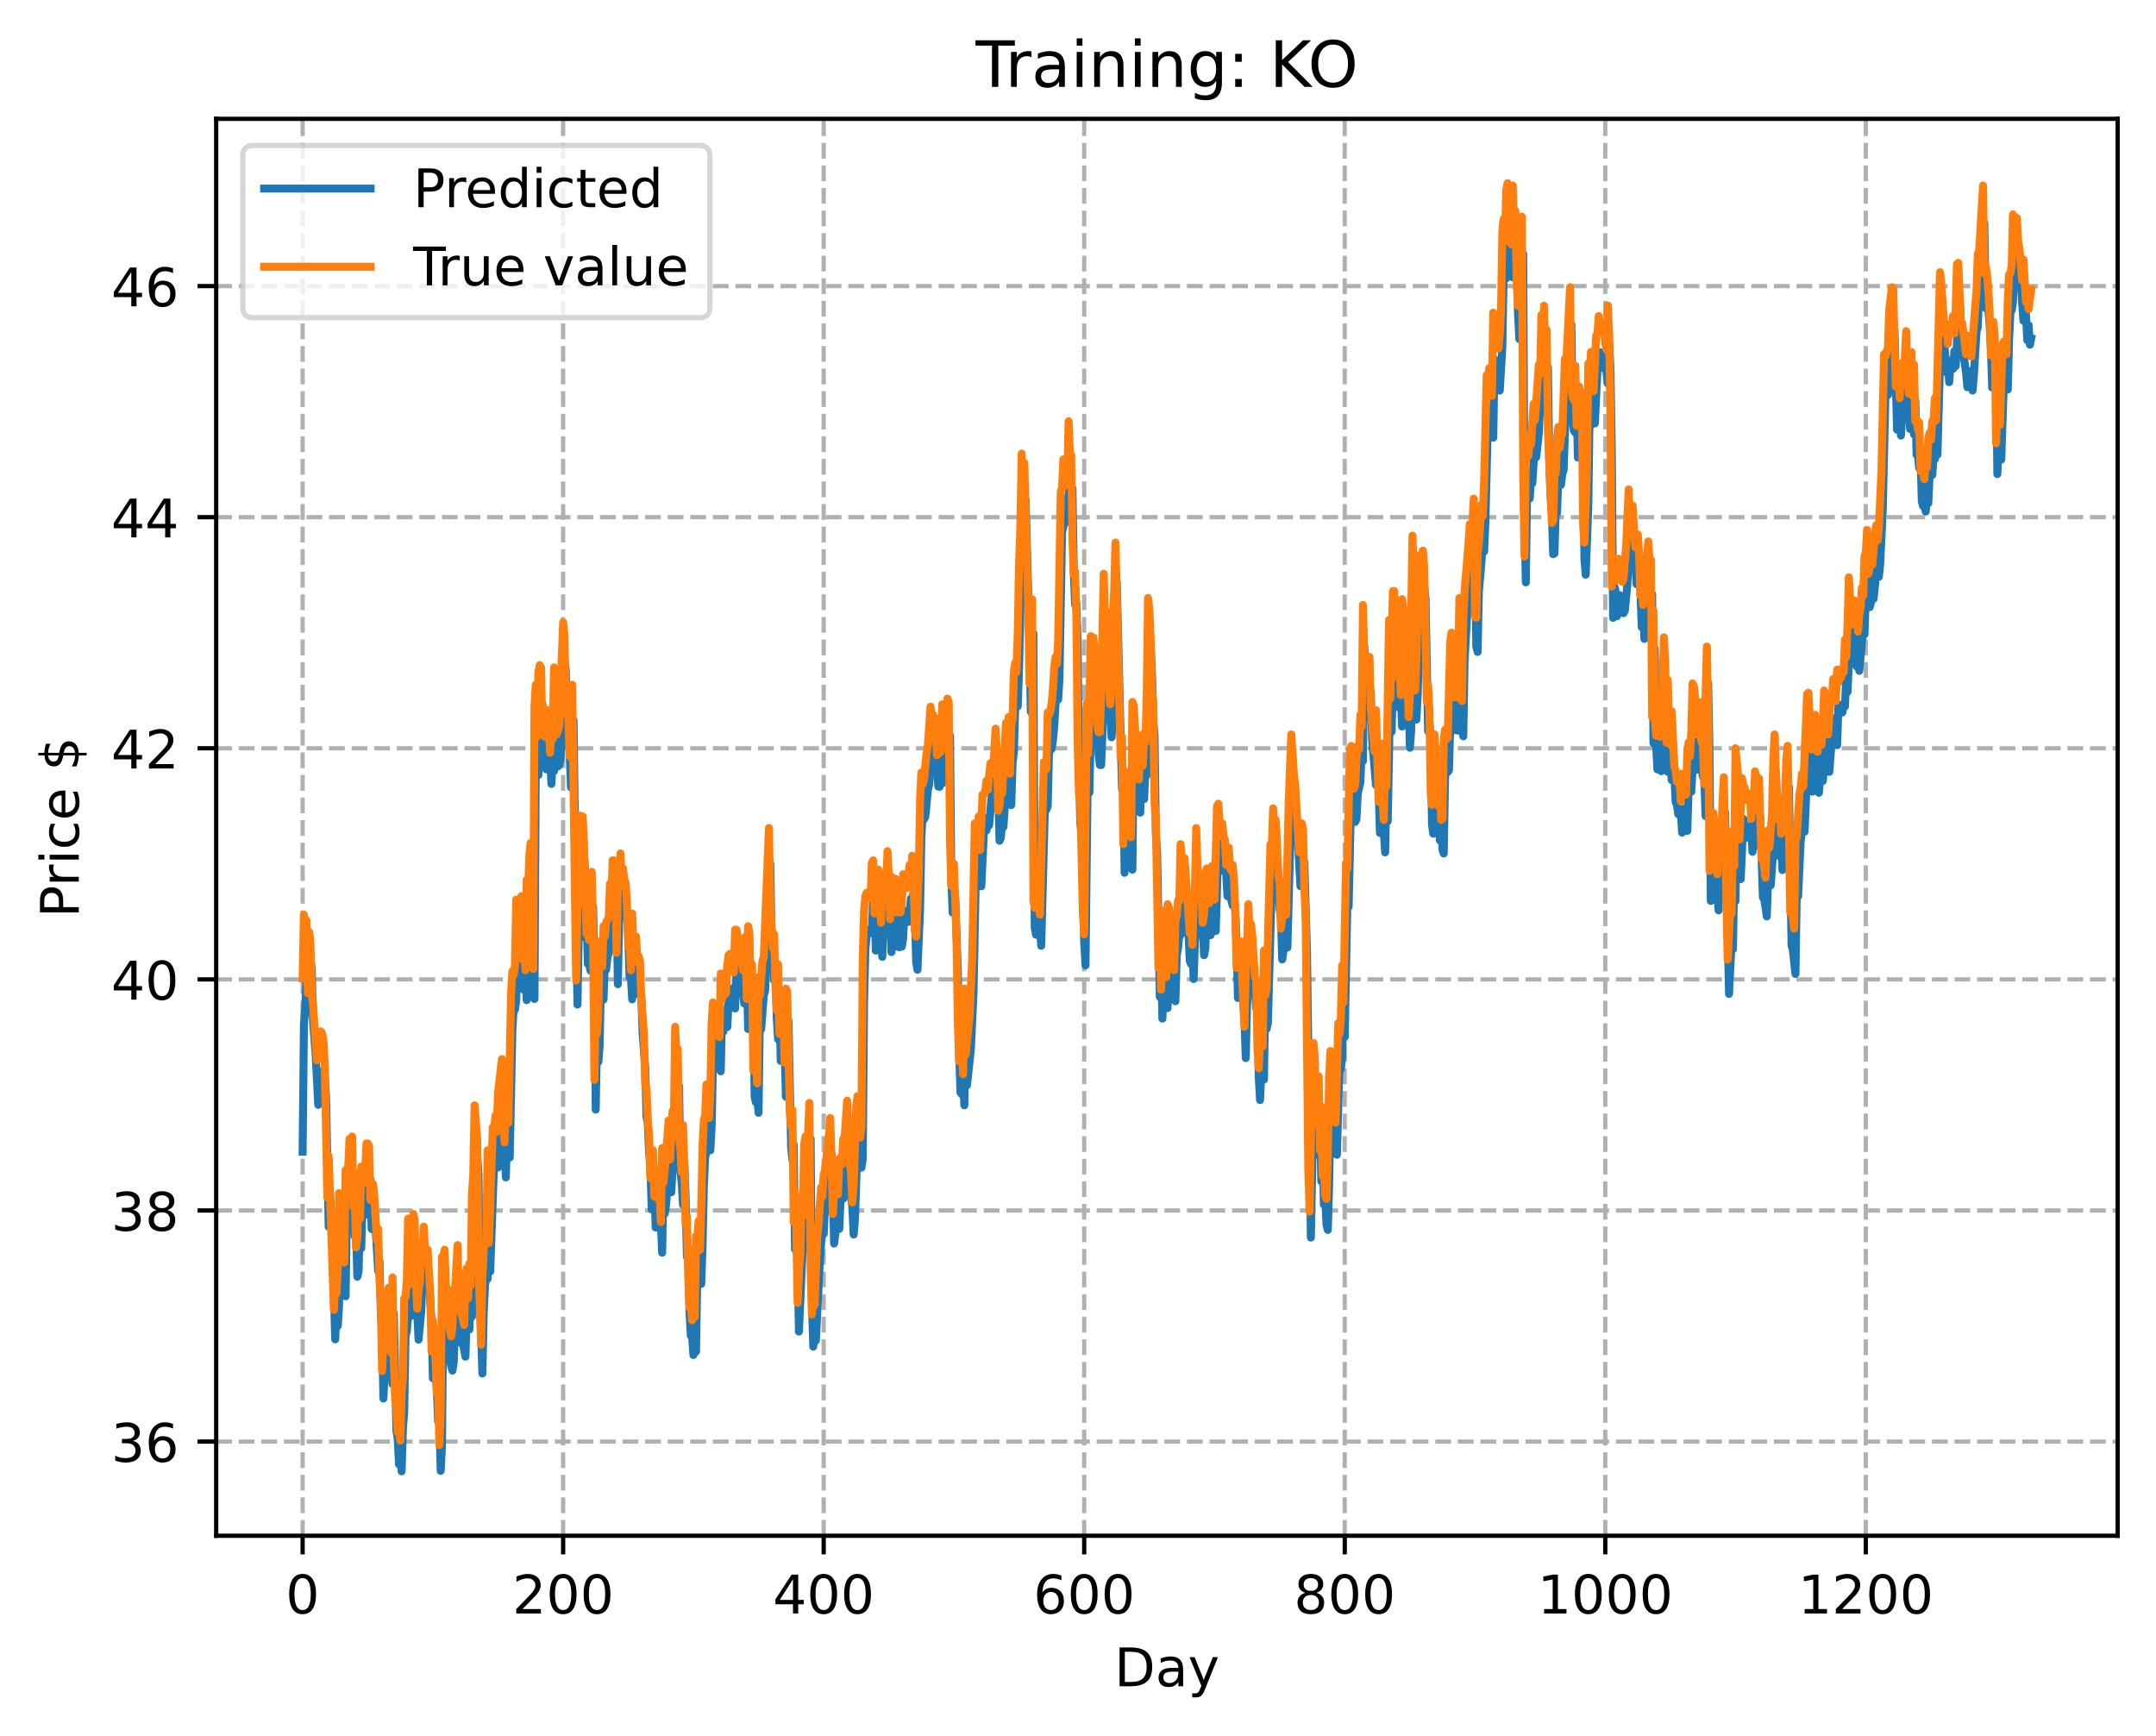 <?xml version="1.0" encoding="utf-8" standalone="no"?>
<!DOCTYPE svg PUBLIC "-//W3C//DTD SVG 1.1//EN"
  "http://www.w3.org/Graphics/SVG/1.1/DTD/svg11.dtd">
<!-- Created with matplotlib (https://matplotlib.org/) -->
<svg height="325.986pt" version="1.1" viewBox="0 0 404.923 325.986" width="404.923pt" xmlns="http://www.w3.org/2000/svg" xmlns:xlink="http://www.w3.org/1999/xlink">
 <defs>
  <style type="text/css">
*{stroke-linecap:butt;stroke-linejoin:round;}
  </style>
 </defs>
 <g id="figure_1">
  <g id="patch_1">
   <path d="M 0 325.986 
L 404.923 325.986 
L 404.923 0 
L 0 0 
z
" style="fill:#ffffff;"/>
  </g>
  <g id="axes_1">
   <g id="patch_2">
    <path d="M 40.603 288.43 
L 397.723 288.43 
L 397.723 22.318 
L 40.603 22.318 
z
" style="fill:#ffffff;"/>
   </g>
   <g id="matplotlib.axis_1">
    <g id="xtick_1">
     <g id="line2d_1">
      <path clip-path="url(#p6519cd3b11)" d="M 56.836 288.43 
L 56.836 22.318 
" style="fill:none;stroke:#b0b0b0;stroke-dasharray:2.96,1.28;stroke-dashoffset:0;stroke-width:0.8;"/>
     </g>
     <g id="line2d_2">
      <defs>
       <path d="M 0 0 
L 0 3.5 
" id="m8e08b35c81" style="stroke:#000000;stroke-width:0.8;"/>
      </defs>
      <g>
       <use style="stroke:#000000;stroke-width:0.8;" x="56.836" xlink:href="#m8e08b35c81" y="288.43"/>
      </g>
     </g>
     <g id="text_1">
      <!-- 0 -->
      <defs>
       <path d="M 31.781 66.406 
Q 24.172 66.406 20.328 58.906 
Q 16.5 51.422 16.5 36.375 
Q 16.5 21.391 20.328 13.891 
Q 24.172 6.391 31.781 6.391 
Q 39.453 6.391 43.281 13.891 
Q 47.125 21.391 47.125 36.375 
Q 47.125 51.422 43.281 58.906 
Q 39.453 66.406 31.781 66.406 
z
M 31.781 74.219 
Q 44.047 74.219 50.516 64.516 
Q 56.984 54.828 56.984 36.375 
Q 56.984 17.969 50.516 8.266 
Q 44.047 -1.422 31.781 -1.422 
Q 19.531 -1.422 13.062 8.266 
Q 6.594 17.969 6.594 36.375 
Q 6.594 54.828 13.062 64.516 
Q 19.531 74.219 31.781 74.219 
z
" id="DejaVuSans-48"/>
      </defs>
      <g transform="translate(53.655 303.029)scale(0.1 -0.1)">
       <use xlink:href="#DejaVuSans-48"/>
      </g>
     </g>
    </g>
    <g id="xtick_2">
     <g id="line2d_3">
      <path clip-path="url(#p6519cd3b11)" d="M 105.766 288.43 
L 105.766 22.318 
" style="fill:none;stroke:#b0b0b0;stroke-dasharray:2.96,1.28;stroke-dashoffset:0;stroke-width:0.8;"/>
     </g>
     <g id="line2d_4">
      <g>
       <use style="stroke:#000000;stroke-width:0.8;" x="105.766" xlink:href="#m8e08b35c81" y="288.43"/>
      </g>
     </g>
     <g id="text_2">
      <!-- 200 -->
      <defs>
       <path d="M 19.188 8.297 
L 53.609 8.297 
L 53.609 0 
L 7.328 0 
L 7.328 8.297 
Q 12.938 14.109 22.625 23.891 
Q 32.328 33.688 34.812 36.531 
Q 39.547 41.844 41.422 45.531 
Q 43.312 49.219 43.312 52.781 
Q 43.312 58.594 39.234 62.25 
Q 35.156 65.922 28.609 65.922 
Q 23.969 65.922 18.812 64.312 
Q 13.672 62.703 7.812 59.422 
L 7.812 69.391 
Q 13.766 71.781 18.938 73 
Q 24.125 74.219 28.422 74.219 
Q 39.75 74.219 46.484 68.547 
Q 53.219 62.891 53.219 53.422 
Q 53.219 48.922 51.531 44.891 
Q 49.859 40.875 45.406 35.406 
Q 44.188 33.984 37.641 27.219 
Q 31.109 20.453 19.188 8.297 
z
" id="DejaVuSans-50"/>
      </defs>
      <g transform="translate(96.223 303.029)scale(0.1 -0.1)">
       <use xlink:href="#DejaVuSans-50"/>
       <use x="63.623" xlink:href="#DejaVuSans-48"/>
       <use x="127.246" xlink:href="#DejaVuSans-48"/>
      </g>
     </g>
    </g>
    <g id="xtick_3">
     <g id="line2d_5">
      <path clip-path="url(#p6519cd3b11)" d="M 154.697 288.43 
L 154.697 22.318 
" style="fill:none;stroke:#b0b0b0;stroke-dasharray:2.96,1.28;stroke-dashoffset:0;stroke-width:0.8;"/>
     </g>
     <g id="line2d_6">
      <g>
       <use style="stroke:#000000;stroke-width:0.8;" x="154.697" xlink:href="#m8e08b35c81" y="288.43"/>
      </g>
     </g>
     <g id="text_3">
      <!-- 400 -->
      <defs>
       <path d="M 37.797 64.312 
L 12.891 25.391 
L 37.797 25.391 
z
M 35.203 72.906 
L 47.609 72.906 
L 47.609 25.391 
L 58.016 25.391 
L 58.016 17.188 
L 47.609 17.188 
L 47.609 0 
L 37.797 0 
L 37.797 17.188 
L 4.891 17.188 
L 4.891 26.703 
z
" id="DejaVuSans-52"/>
      </defs>
      <g transform="translate(145.153 303.029)scale(0.1 -0.1)">
       <use xlink:href="#DejaVuSans-52"/>
       <use x="63.623" xlink:href="#DejaVuSans-48"/>
       <use x="127.246" xlink:href="#DejaVuSans-48"/>
      </g>
     </g>
    </g>
    <g id="xtick_4">
     <g id="line2d_7">
      <path clip-path="url(#p6519cd3b11)" d="M 203.628 288.43 
L 203.628 22.318 
" style="fill:none;stroke:#b0b0b0;stroke-dasharray:2.96,1.28;stroke-dashoffset:0;stroke-width:0.8;"/>
     </g>
     <g id="line2d_8">
      <g>
       <use style="stroke:#000000;stroke-width:0.8;" x="203.628" xlink:href="#m8e08b35c81" y="288.43"/>
      </g>
     </g>
     <g id="text_4">
      <!-- 600 -->
      <defs>
       <path d="M 33.016 40.375 
Q 26.375 40.375 22.484 35.828 
Q 18.609 31.297 18.609 23.391 
Q 18.609 15.531 22.484 10.953 
Q 26.375 6.391 33.016 6.391 
Q 39.656 6.391 43.531 10.953 
Q 47.406 15.531 47.406 23.391 
Q 47.406 31.297 43.531 35.828 
Q 39.656 40.375 33.016 40.375 
z
M 52.594 71.297 
L 52.594 62.312 
Q 48.875 64.062 45.094 64.984 
Q 41.312 65.922 37.594 65.922 
Q 27.828 65.922 22.672 59.328 
Q 17.531 52.734 16.797 39.406 
Q 19.672 43.656 24.016 45.922 
Q 28.375 48.188 33.594 48.188 
Q 44.578 48.188 50.953 41.516 
Q 57.328 34.859 57.328 23.391 
Q 57.328 12.156 50.688 5.359 
Q 44.047 -1.422 33.016 -1.422 
Q 20.359 -1.422 13.672 8.266 
Q 6.984 17.969 6.984 36.375 
Q 6.984 53.656 15.188 63.938 
Q 23.391 74.219 37.203 74.219 
Q 40.922 74.219 44.703 73.484 
Q 48.484 72.75 52.594 71.297 
z
" id="DejaVuSans-54"/>
      </defs>
      <g transform="translate(194.084 303.029)scale(0.1 -0.1)">
       <use xlink:href="#DejaVuSans-54"/>
       <use x="63.623" xlink:href="#DejaVuSans-48"/>
       <use x="127.246" xlink:href="#DejaVuSans-48"/>
      </g>
     </g>
    </g>
    <g id="xtick_5">
     <g id="line2d_9">
      <path clip-path="url(#p6519cd3b11)" d="M 252.558 288.43 
L 252.558 22.318 
" style="fill:none;stroke:#b0b0b0;stroke-dasharray:2.96,1.28;stroke-dashoffset:0;stroke-width:0.8;"/>
     </g>
     <g id="line2d_10">
      <g>
       <use style="stroke:#000000;stroke-width:0.8;" x="252.558" xlink:href="#m8e08b35c81" y="288.43"/>
      </g>
     </g>
     <g id="text_5">
      <!-- 800 -->
      <defs>
       <path d="M 31.781 34.625 
Q 24.75 34.625 20.719 30.859 
Q 16.703 27.094 16.703 20.516 
Q 16.703 13.922 20.719 10.156 
Q 24.75 6.391 31.781 6.391 
Q 38.812 6.391 42.859 10.172 
Q 46.922 13.969 46.922 20.516 
Q 46.922 27.094 42.891 30.859 
Q 38.875 34.625 31.781 34.625 
z
M 21.922 38.812 
Q 15.578 40.375 12.031 44.719 
Q 8.5 49.078 8.5 55.328 
Q 8.5 64.062 14.719 69.141 
Q 20.953 74.219 31.781 74.219 
Q 42.672 74.219 48.875 69.141 
Q 55.078 64.062 55.078 55.328 
Q 55.078 49.078 51.531 44.719 
Q 48 40.375 41.703 38.812 
Q 48.828 37.156 52.797 32.312 
Q 56.781 27.484 56.781 20.516 
Q 56.781 9.906 50.312 4.234 
Q 43.844 -1.422 31.781 -1.422 
Q 19.734 -1.422 13.25 4.234 
Q 6.781 9.906 6.781 20.516 
Q 6.781 27.484 10.781 32.312 
Q 14.797 37.156 21.922 38.812 
z
M 18.312 54.391 
Q 18.312 48.734 21.844 45.562 
Q 25.391 42.391 31.781 42.391 
Q 38.141 42.391 41.719 45.562 
Q 45.312 48.734 45.312 54.391 
Q 45.312 60.062 41.719 63.234 
Q 38.141 66.406 31.781 66.406 
Q 25.391 66.406 21.844 63.234 
Q 18.312 60.062 18.312 54.391 
z
" id="DejaVuSans-56"/>
      </defs>
      <g transform="translate(243.015 303.029)scale(0.1 -0.1)">
       <use xlink:href="#DejaVuSans-56"/>
       <use x="63.623" xlink:href="#DejaVuSans-48"/>
       <use x="127.246" xlink:href="#DejaVuSans-48"/>
      </g>
     </g>
    </g>
    <g id="xtick_6">
     <g id="line2d_11">
      <path clip-path="url(#p6519cd3b11)" d="M 301.489 288.43 
L 301.489 22.318 
" style="fill:none;stroke:#b0b0b0;stroke-dasharray:2.96,1.28;stroke-dashoffset:0;stroke-width:0.8;"/>
     </g>
     <g id="line2d_12">
      <g>
       <use style="stroke:#000000;stroke-width:0.8;" x="301.489" xlink:href="#m8e08b35c81" y="288.43"/>
      </g>
     </g>
     <g id="text_6">
      <!-- 1000 -->
      <defs>
       <path d="M 12.406 8.297 
L 28.516 8.297 
L 28.516 63.922 
L 10.984 60.406 
L 10.984 69.391 
L 28.422 72.906 
L 38.281 72.906 
L 38.281 8.297 
L 54.391 8.297 
L 54.391 0 
L 12.406 0 
z
" id="DejaVuSans-49"/>
      </defs>
      <g transform="translate(288.764 303.029)scale(0.1 -0.1)">
       <use xlink:href="#DejaVuSans-49"/>
       <use x="63.623" xlink:href="#DejaVuSans-48"/>
       <use x="127.246" xlink:href="#DejaVuSans-48"/>
       <use x="190.869" xlink:href="#DejaVuSans-48"/>
      </g>
     </g>
    </g>
    <g id="xtick_7">
     <g id="line2d_13">
      <path clip-path="url(#p6519cd3b11)" d="M 350.419 288.43 
L 350.419 22.318 
" style="fill:none;stroke:#b0b0b0;stroke-dasharray:2.96,1.28;stroke-dashoffset:0;stroke-width:0.8;"/>
     </g>
     <g id="line2d_14">
      <g>
       <use style="stroke:#000000;stroke-width:0.8;" x="350.419" xlink:href="#m8e08b35c81" y="288.43"/>
      </g>
     </g>
     <g id="text_7">
      <!-- 1200 -->
      <g transform="translate(337.694 303.029)scale(0.1 -0.1)">
       <use xlink:href="#DejaVuSans-49"/>
       <use x="63.623" xlink:href="#DejaVuSans-50"/>
       <use x="127.246" xlink:href="#DejaVuSans-48"/>
       <use x="190.869" xlink:href="#DejaVuSans-48"/>
      </g>
     </g>
    </g>
    <g id="text_8">
     <!-- Day -->
     <defs>
      <path d="M 19.672 64.797 
L 19.672 8.109 
L 31.594 8.109 
Q 46.688 8.109 53.688 14.938 
Q 60.688 21.781 60.688 36.531 
Q 60.688 51.172 53.688 57.984 
Q 46.688 64.797 31.594 64.797 
z
M 9.812 72.906 
L 30.078 72.906 
Q 51.266 72.906 61.172 64.094 
Q 71.094 55.281 71.094 36.531 
Q 71.094 17.672 61.125 8.828 
Q 51.172 0 30.078 0 
L 9.812 0 
z
" id="DejaVuSans-68"/>
      <path d="M 34.281 27.484 
Q 23.391 27.484 19.188 25 
Q 14.984 22.516 14.984 16.5 
Q 14.984 11.719 18.141 8.906 
Q 21.297 6.109 26.703 6.109 
Q 34.188 6.109 38.703 11.406 
Q 43.219 16.703 43.219 25.484 
L 43.219 27.484 
z
M 52.203 31.203 
L 52.203 0 
L 43.219 0 
L 43.219 8.297 
Q 40.141 3.328 35.547 0.953 
Q 30.953 -1.422 24.312 -1.422 
Q 15.922 -1.422 10.953 3.297 
Q 6 8.016 6 15.922 
Q 6 25.141 12.172 29.828 
Q 18.359 34.516 30.609 34.516 
L 43.219 34.516 
L 43.219 35.406 
Q 43.219 41.609 39.141 45 
Q 35.062 48.391 27.688 48.391 
Q 23 48.391 18.547 47.266 
Q 14.109 46.141 10.016 43.891 
L 10.016 52.203 
Q 14.938 54.109 19.578 55.047 
Q 24.219 56 28.609 56 
Q 40.484 56 46.344 49.844 
Q 52.203 43.703 52.203 31.203 
z
" id="DejaVuSans-97"/>
      <path d="M 32.172 -5.078 
Q 28.375 -14.844 24.75 -17.812 
Q 21.141 -20.797 15.094 -20.797 
L 7.906 -20.797 
L 7.906 -13.281 
L 13.188 -13.281 
Q 16.891 -13.281 18.938 -11.516 
Q 21 -9.766 23.484 -3.219 
L 25.094 0.875 
L 2.984 54.688 
L 12.5 54.688 
L 29.594 11.922 
L 46.688 54.688 
L 56.203 54.688 
z
" id="DejaVuSans-121"/>
     </defs>
     <g transform="translate(209.29 316.707)scale(0.1 -0.1)">
      <use xlink:href="#DejaVuSans-68"/>
      <use x="77.002" xlink:href="#DejaVuSans-97"/>
      <use x="138.281" xlink:href="#DejaVuSans-121"/>
     </g>
    </g>
   </g>
   <g id="matplotlib.axis_2">
    <g id="ytick_1">
     <g id="line2d_15">
      <path clip-path="url(#p6519cd3b11)" d="M 40.603 270.749 
L 397.723 270.749 
" style="fill:none;stroke:#b0b0b0;stroke-dasharray:2.96,1.28;stroke-dashoffset:0;stroke-width:0.8;"/>
     </g>
     <g id="line2d_16">
      <defs>
       <path d="M 0 0 
L -3.5 0 
" id="mb4f08306b4" style="stroke:#000000;stroke-width:0.8;"/>
      </defs>
      <g>
       <use style="stroke:#000000;stroke-width:0.8;" x="40.603" xlink:href="#mb4f08306b4" y="270.749"/>
      </g>
     </g>
     <g id="text_9">
      <!-- 36 -->
      <defs>
       <path d="M 40.578 39.312 
Q 47.656 37.797 51.625 33 
Q 55.609 28.219 55.609 21.188 
Q 55.609 10.406 48.188 4.484 
Q 40.766 -1.422 27.094 -1.422 
Q 22.516 -1.422 17.656 -0.516 
Q 12.797 0.391 7.625 2.203 
L 7.625 11.719 
Q 11.719 9.328 16.594 8.109 
Q 21.484 6.891 26.812 6.891 
Q 36.078 6.891 40.938 10.547 
Q 45.797 14.203 45.797 21.188 
Q 45.797 27.641 41.281 31.266 
Q 36.766 34.906 28.719 34.906 
L 20.219 34.906 
L 20.219 43.016 
L 29.109 43.016 
Q 36.375 43.016 40.234 45.922 
Q 44.094 48.828 44.094 54.297 
Q 44.094 59.906 40.109 62.906 
Q 36.141 65.922 28.719 65.922 
Q 24.656 65.922 20.016 65.031 
Q 15.375 64.156 9.812 62.312 
L 9.812 71.094 
Q 15.438 72.656 20.344 73.438 
Q 25.25 74.219 29.594 74.219 
Q 40.828 74.219 47.359 69.109 
Q 53.906 64.016 53.906 55.328 
Q 53.906 49.266 50.438 45.094 
Q 46.969 40.922 40.578 39.312 
z
" id="DejaVuSans-51"/>
      </defs>
      <g transform="translate(20.878 274.548)scale(0.1 -0.1)">
       <use xlink:href="#DejaVuSans-51"/>
       <use x="63.623" xlink:href="#DejaVuSans-54"/>
      </g>
     </g>
    </g>
    <g id="ytick_2">
     <g id="line2d_17">
      <path clip-path="url(#p6519cd3b11)" d="M 40.603 227.345 
L 397.723 227.345 
" style="fill:none;stroke:#b0b0b0;stroke-dasharray:2.96,1.28;stroke-dashoffset:0;stroke-width:0.8;"/>
     </g>
     <g id="line2d_18">
      <g>
       <use style="stroke:#000000;stroke-width:0.8;" x="40.603" xlink:href="#mb4f08306b4" y="227.345"/>
      </g>
     </g>
     <g id="text_10">
      <!-- 38 -->
      <g transform="translate(20.878 231.144)scale(0.1 -0.1)">
       <use xlink:href="#DejaVuSans-51"/>
       <use x="63.623" xlink:href="#DejaVuSans-56"/>
      </g>
     </g>
    </g>
    <g id="ytick_3">
     <g id="line2d_19">
      <path clip-path="url(#p6519cd3b11)" d="M 40.603 183.941 
L 397.723 183.941 
" style="fill:none;stroke:#b0b0b0;stroke-dasharray:2.96,1.28;stroke-dashoffset:0;stroke-width:0.8;"/>
     </g>
     <g id="line2d_20">
      <g>
       <use style="stroke:#000000;stroke-width:0.8;" x="40.603" xlink:href="#mb4f08306b4" y="183.941"/>
      </g>
     </g>
     <g id="text_11">
      <!-- 40 -->
      <g transform="translate(20.878 187.74)scale(0.1 -0.1)">
       <use xlink:href="#DejaVuSans-52"/>
       <use x="63.623" xlink:href="#DejaVuSans-48"/>
      </g>
     </g>
    </g>
    <g id="ytick_4">
     <g id="line2d_21">
      <path clip-path="url(#p6519cd3b11)" d="M 40.603 140.537 
L 397.723 140.537 
" style="fill:none;stroke:#b0b0b0;stroke-dasharray:2.96,1.28;stroke-dashoffset:0;stroke-width:0.8;"/>
     </g>
     <g id="line2d_22">
      <g>
       <use style="stroke:#000000;stroke-width:0.8;" x="40.603" xlink:href="#mb4f08306b4" y="140.537"/>
      </g>
     </g>
     <g id="text_12">
      <!-- 42 -->
      <g transform="translate(20.878 144.336)scale(0.1 -0.1)">
       <use xlink:href="#DejaVuSans-52"/>
       <use x="63.623" xlink:href="#DejaVuSans-50"/>
      </g>
     </g>
    </g>
    <g id="ytick_5">
     <g id="line2d_23">
      <path clip-path="url(#p6519cd3b11)" d="M 40.603 97.133 
L 397.723 97.133 
" style="fill:none;stroke:#b0b0b0;stroke-dasharray:2.96,1.28;stroke-dashoffset:0;stroke-width:0.8;"/>
     </g>
     <g id="line2d_24">
      <g>
       <use style="stroke:#000000;stroke-width:0.8;" x="40.603" xlink:href="#mb4f08306b4" y="97.133"/>
      </g>
     </g>
     <g id="text_13">
      <!-- 44 -->
      <g transform="translate(20.878 100.932)scale(0.1 -0.1)">
       <use xlink:href="#DejaVuSans-52"/>
       <use x="63.623" xlink:href="#DejaVuSans-52"/>
      </g>
     </g>
    </g>
    <g id="ytick_6">
     <g id="line2d_25">
      <path clip-path="url(#p6519cd3b11)" d="M 40.603 53.729 
L 397.723 53.729 
" style="fill:none;stroke:#b0b0b0;stroke-dasharray:2.96,1.28;stroke-dashoffset:0;stroke-width:0.8;"/>
     </g>
     <g id="line2d_26">
      <g>
       <use style="stroke:#000000;stroke-width:0.8;" x="40.603" xlink:href="#mb4f08306b4" y="53.729"/>
      </g>
     </g>
     <g id="text_14">
      <!-- 46 -->
      <g transform="translate(20.878 57.528)scale(0.1 -0.1)">
       <use xlink:href="#DejaVuSans-52"/>
       <use x="63.623" xlink:href="#DejaVuSans-54"/>
      </g>
     </g>
    </g>
    <g id="text_15">
     <!-- Price $ -->
     <defs>
      <path d="M 19.672 64.797 
L 19.672 37.406 
L 32.078 37.406 
Q 38.969 37.406 42.719 40.969 
Q 46.484 44.531 46.484 51.125 
Q 46.484 57.672 42.719 61.234 
Q 38.969 64.797 32.078 64.797 
z
M 9.812 72.906 
L 32.078 72.906 
Q 44.344 72.906 50.609 67.359 
Q 56.891 61.812 56.891 51.125 
Q 56.891 40.328 50.609 34.812 
Q 44.344 29.297 32.078 29.297 
L 19.672 29.297 
L 19.672 0 
L 9.812 0 
z
" id="DejaVuSans-80"/>
      <path d="M 41.109 46.297 
Q 39.594 47.172 37.812 47.578 
Q 36.031 48 33.891 48 
Q 26.266 48 22.188 43.047 
Q 18.109 38.094 18.109 28.812 
L 18.109 0 
L 9.078 0 
L 9.078 54.688 
L 18.109 54.688 
L 18.109 46.188 
Q 20.953 51.172 25.484 53.578 
Q 30.031 56 36.531 56 
Q 37.453 56 38.578 55.875 
Q 39.703 55.766 41.062 55.516 
z
" id="DejaVuSans-114"/>
      <path d="M 9.422 54.688 
L 18.406 54.688 
L 18.406 0 
L 9.422 0 
z
M 9.422 75.984 
L 18.406 75.984 
L 18.406 64.594 
L 9.422 64.594 
z
" id="DejaVuSans-105"/>
      <path d="M 48.781 52.594 
L 48.781 44.188 
Q 44.969 46.297 41.141 47.344 
Q 37.312 48.391 33.406 48.391 
Q 24.656 48.391 19.812 42.844 
Q 14.984 37.312 14.984 27.297 
Q 14.984 17.281 19.812 11.734 
Q 24.656 6.203 33.406 6.203 
Q 37.312 6.203 41.141 7.25 
Q 44.969 8.297 48.781 10.406 
L 48.781 2.094 
Q 45.016 0.344 40.984 -0.531 
Q 36.969 -1.422 32.422 -1.422 
Q 20.062 -1.422 12.781 6.344 
Q 5.516 14.109 5.516 27.297 
Q 5.516 40.672 12.859 48.328 
Q 20.219 56 33.016 56 
Q 37.156 56 41.109 55.141 
Q 45.062 54.297 48.781 52.594 
z
" id="DejaVuSans-99"/>
      <path d="M 56.203 29.594 
L 56.203 25.203 
L 14.891 25.203 
Q 15.484 15.922 20.484 11.062 
Q 25.484 6.203 34.422 6.203 
Q 39.594 6.203 44.453 7.469 
Q 49.312 8.734 54.109 11.281 
L 54.109 2.781 
Q 49.266 0.734 44.188 -0.344 
Q 39.109 -1.422 33.891 -1.422 
Q 20.797 -1.422 13.156 6.188 
Q 5.516 13.812 5.516 26.812 
Q 5.516 40.234 12.766 48.109 
Q 20.016 56 32.328 56 
Q 43.359 56 49.781 48.891 
Q 56.203 41.797 56.203 29.594 
z
M 47.219 32.234 
Q 47.125 39.594 43.094 43.984 
Q 39.062 48.391 32.422 48.391 
Q 24.906 48.391 20.391 44.141 
Q 15.875 39.891 15.188 32.172 
z
" id="DejaVuSans-101"/>
      <path id="DejaVuSans-32"/>
      <path d="M 33.797 -14.703 
L 28.906 -14.703 
L 28.859 0 
Q 23.734 0.094 18.609 1.188 
Q 13.484 2.297 8.297 4.5 
L 8.297 13.281 
Q 13.281 10.156 18.375 8.562 
Q 23.484 6.984 28.906 6.938 
L 28.906 29.203 
Q 18.109 30.953 13.203 35.156 
Q 8.297 39.359 8.297 46.688 
Q 8.297 54.641 13.625 59.219 
Q 18.953 63.812 28.906 64.5 
L 28.906 75.984 
L 33.797 75.984 
L 33.797 64.656 
Q 38.328 64.453 42.578 63.688 
Q 46.828 62.938 50.875 61.625 
L 50.875 53.078 
Q 46.828 55.125 42.547 56.25 
Q 38.281 57.375 33.797 57.562 
L 33.797 36.719 
Q 44.875 35.016 50.094 30.609 
Q 55.328 26.219 55.328 18.609 
Q 55.328 10.359 49.781 5.594 
Q 44.234 0.828 33.797 0.094 
z
M 28.906 37.594 
L 28.906 57.625 
Q 23.25 56.984 20.266 54.391 
Q 17.281 51.812 17.281 47.516 
Q 17.281 43.312 20.031 40.969 
Q 22.797 38.625 28.906 37.594 
z
M 33.797 28.219 
L 33.797 7.078 
Q 39.984 7.906 43.141 10.594 
Q 46.297 13.281 46.297 17.672 
Q 46.297 21.969 43.281 24.5 
Q 40.281 27.047 33.797 28.219 
z
" id="DejaVuSans-36"/>
     </defs>
     <g transform="translate(14.798 172.342)rotate(-90)scale(0.1 -0.1)">
      <use xlink:href="#DejaVuSans-80"/>
      <use x="58.553" xlink:href="#DejaVuSans-114"/>
      <use x="99.666" xlink:href="#DejaVuSans-105"/>
      <use x="127.449" xlink:href="#DejaVuSans-99"/>
      <use x="182.43" xlink:href="#DejaVuSans-101"/>
      <use x="243.953" xlink:href="#DejaVuSans-32"/>
      <use x="275.74" xlink:href="#DejaVuSans-36"/>
     </g>
    </g>
   </g>
   <g id="line2d_27">
    <path clip-path="url(#p6519cd3b11)" d="M 56.836 216.3 
L 57.081 192.366 
L 57.325 189.218 
L 57.814 177.925 
L 58.059 190.1 
L 58.304 179.967 
L 58.548 181.945 
L 58.793 191.737 
L 59.282 198.081 
L 59.772 207.508 
L 60.016 203.338 
L 60.261 204.46 
L 60.506 201.392 
L 60.75 201.049 
L 60.995 201.986 
L 61.24 206.166 
L 61.729 230.392 
L 61.974 223.945 
L 62.463 233.477 
L 62.952 251.547 
L 63.197 246.568 
L 63.441 249.023 
L 63.686 245.018 
L 63.931 230.884 
L 64.42 241.279 
L 64.665 239.141 
L 64.909 243.462 
L 65.154 227.195 
L 65.399 230.947 
L 65.888 220.563 
L 66.133 222.423 
L 66.377 220.204 
L 66.622 232.237 
L 66.867 230.771 
L 67.111 239.787 
L 67.356 238.684 
L 67.601 227.517 
L 67.845 234.455 
L 68.09 225.792 
L 68.335 225.983 
L 68.579 228.176 
L 68.824 226.195 
L 69.069 221.034 
L 69.313 220.825 
L 69.558 221.535 
L 69.802 230.813 
L 70.047 230.911 
L 70.292 228.536 
L 70.536 230.569 
L 71.026 238.725 
L 71.27 236.842 
L 71.515 246.164 
L 71.76 249.951 
L 72.004 262.66 
L 72.494 252.993 
L 72.738 254.106 
L 73.228 247.917 
L 73.717 259.956 
L 73.962 246.616 
L 74.451 268.686 
L 74.696 270.215 
L 74.94 275.016 
L 75.185 273.337 
L 75.429 276.334 
L 75.674 268.283 
L 75.919 265.009 
L 76.163 250.923 
L 76.408 249.993 
L 76.653 247.015 
L 76.897 235.843 
L 77.142 247.169 
L 77.387 246.661 
L 77.631 242.704 
L 77.876 234.59 
L 78.121 235.568 
L 78.365 246.597 
L 78.61 251.604 
L 79.099 246.475 
L 79.344 239.842 
L 79.589 241.089 
L 79.833 236.539 
L 80.078 240.691 
L 80.323 241.597 
L 80.567 240.429 
L 81.056 248.299 
L 81.301 258.861 
L 81.546 253.914 
L 82.035 260.661 
L 82.28 266.95 
L 82.524 267.225 
L 82.769 276.251 
L 83.014 271.344 
L 83.258 244.449 
L 83.503 241.883 
L 83.748 241.634 
L 84.237 254.101 
L 84.482 254.784 
L 84.726 256.522 
L 84.971 257.423 
L 85.216 255.832 
L 85.46 248.708 
L 85.705 248.306 
L 86.194 240.566 
L 86.439 251.392 
L 86.684 252.311 
L 86.928 252.231 
L 87.417 254.807 
L 87.662 246.497 
L 87.907 244.232 
L 88.151 249.703 
L 88.396 243.945 
L 88.641 247.268 
L 88.885 231.447 
L 89.13 227.178 
L 89.375 215.62 
L 89.619 216.871 
L 89.864 220.52 
L 90.109 242.541 
L 90.598 257.963 
L 90.843 246.724 
L 91.087 241.392 
L 91.332 239.962 
L 91.577 240.163 
L 91.821 223.207 
L 92.066 238.794 
L 92.8 218.204 
L 93.044 218.3 
L 93.289 215.949 
L 93.534 219.276 
L 93.778 212.247 
L 94.023 209.128 
L 94.512 205.852 
L 95.002 221.138 
L 95.246 212.537 
L 95.491 215.779 
L 95.736 217.404 
L 96.225 193.574 
L 96.47 189.281 
L 96.714 189.614 
L 96.959 187.801 
L 97.204 175.701 
L 97.448 184.927 
L 97.693 181.202 
L 97.938 180.273 
L 98.182 174.752 
L 98.427 185.941 
L 98.672 178.98 
L 98.916 187.842 
L 99.161 172.419 
L 99.405 175.285 
L 99.65 167.827 
L 99.895 164.894 
L 100.139 167.101 
L 100.384 187.623 
L 100.629 141.869 
L 100.873 135.332 
L 101.118 145.547 
L 101.363 133.914 
L 101.607 131.825 
L 101.852 132.183 
L 102.097 143.426 
L 102.341 139.555 
L 102.586 144.487 
L 103.075 139.784 
L 103.32 142.074 
L 103.565 147.228 
L 103.809 142.26 
L 104.054 144.835 
L 104.299 132.338 
L 104.543 136.87 
L 104.788 143.94 
L 105.032 143.648 
L 105.277 142.596 
L 106.011 123.701 
L 106.256 125.835 
L 106.5 137.853 
L 106.745 139.248 
L 106.99 141.39 
L 107.234 147.874 
L 107.724 135.294 
L 108.213 174.163 
L 108.458 188.671 
L 108.947 160.191 
L 109.192 176.02 
L 109.436 174.201 
L 109.681 160.291 
L 109.926 164.598 
L 110.415 181.047 
L 110.66 181.149 
L 110.904 182.303 
L 111.393 170.192 
L 111.638 180.659 
L 111.883 208.396 
L 112.127 194.954 
L 112.372 199.445 
L 112.617 196.504 
L 112.861 183.985 
L 113.106 184.929 
L 113.351 187.728 
L 113.595 180.482 
L 113.84 182.111 
L 114.085 179.775 
L 114.574 178.336 
L 114.819 172.726 
L 115.063 175.137 
L 115.308 168.305 
L 115.553 168.127 
L 115.797 168.166 
L 116.042 184.843 
L 116.287 172.391 
L 116.531 172.4 
L 116.776 167.22 
L 117.02 171.857 
L 117.265 169.656 
L 117.51 171.22 
L 117.754 171.822 
L 117.999 175.813 
L 118.244 183.497 
L 118.488 183.472 
L 118.733 187.683 
L 118.978 178.864 
L 119.222 184.738 
L 119.467 184.185 
L 119.712 182.21 
L 119.956 186.729 
L 120.201 186.104 
L 120.446 186.869 
L 120.69 194.036 
L 121.18 200.548 
L 121.424 209.78 
L 121.669 211.016 
L 121.914 216.464 
L 122.158 219.425 
L 122.403 227.151 
L 122.648 227.024 
L 122.892 222.311 
L 123.137 230.539 
L 123.381 229.824 
L 123.626 226.281 
L 123.871 230.791 
L 124.115 229.52 
L 124.36 235.273 
L 124.605 222.52 
L 124.849 227.926 
L 125.094 226.3 
L 125.583 220.041 
L 125.828 216.912 
L 126.073 223.923 
L 126.562 215.151 
L 126.807 216.785 
L 127.051 200.781 
L 127.296 205.945 
L 127.541 203.96 
L 127.785 219.891 
L 128.03 222.124 
L 128.275 226.311 
L 128.519 218.129 
L 128.764 224.671 
L 129.008 236.023 
L 129.253 234.561 
L 129.498 246.503 
L 129.742 250.866 
L 129.987 251.041 
L 130.232 254.488 
L 130.476 250.303 
L 130.721 253.853 
L 130.966 239.572 
L 131.21 238.988 
L 131.455 236.152 
L 131.7 241.14 
L 131.944 234.163 
L 132.189 222.779 
L 132.434 217.388 
L 132.678 216.316 
L 132.923 210.635 
L 133.168 210.142 
L 133.412 216.035 
L 133.657 211.54 
L 133.902 199.349 
L 134.146 195.205 
L 134.391 198.892 
L 134.636 199.892 
L 134.88 199.007 
L 135.125 200.739 
L 135.369 201.195 
L 135.614 189.781 
L 135.859 193.754 
L 136.103 189.699 
L 136.348 192.773 
L 136.593 192.888 
L 136.837 188.101 
L 137.082 186.439 
L 137.327 185.684 
L 137.816 187.52 
L 138.061 189.399 
L 138.305 181.383 
L 138.55 181.142 
L 138.795 182.333 
L 139.039 184.897 
L 139.284 186.02 
L 139.529 186.137 
L 139.773 188.457 
L 140.018 182.941 
L 140.263 182.403 
L 140.507 193.257 
L 140.752 181.031 
L 140.996 181.234 
L 141.241 192.891 
L 141.486 187.822 
L 141.73 205.978 
L 141.975 207.046 
L 142.22 205.965 
L 142.464 208.99 
L 142.709 190.656 
L 142.954 193.31 
L 143.443 186.957 
L 143.688 186.126 
L 144.666 162.197 
L 144.911 175.85 
L 145.4 184.16 
L 145.645 181.693 
L 145.89 191.217 
L 146.134 195.199 
L 146.379 187.629 
L 146.624 199.25 
L 147.113 195.369 
L 147.357 196.154 
L 147.602 205.974 
L 147.847 193.167 
L 148.091 191.757 
L 148.581 215.418 
L 148.825 217.813 
L 149.07 214.973 
L 149.315 234.642 
L 149.559 230.266 
L 149.804 237.104 
L 150.049 250.078 
L 150.783 233.727 
L 151.027 234.797 
L 151.272 222.43 
L 151.517 220.057 
L 151.761 222.896 
L 152.006 219.839 
L 152.251 213.893 
L 152.495 244.919 
L 152.74 252.916 
L 152.984 249.124 
L 153.229 251.777 
L 153.963 237.099 
L 154.452 229.825 
L 154.697 231.76 
L 154.942 226.954 
L 155.186 226.611 
L 155.676 221.795 
L 155.92 219.896 
L 156.165 216.716 
L 156.41 223.39 
L 156.654 233.553 
L 156.899 231.617 
L 157.388 225.183 
L 157.633 230.801 
L 157.878 224.813 
L 158.122 224.371 
L 158.367 225.129 
L 158.612 220.755 
L 158.856 220.892 
L 159.345 213.449 
L 159.835 224.849 
L 160.079 226.557 
L 160.324 231.868 
L 160.569 229.103 
L 161.058 214.609 
L 161.303 212.406 
L 161.792 219.297 
L 162.037 217.651 
L 162.281 188.454 
L 162.526 178.289 
L 162.771 175.661 
L 163.015 174.658 
L 163.26 175.316 
L 163.505 174.543 
L 163.749 175.203 
L 163.994 168.94 
L 164.239 168.049 
L 164.483 178.537 
L 164.728 173.061 
L 164.972 173.649 
L 165.217 169.619 
L 165.462 173.624 
L 165.706 179.711 
L 165.951 171.431 
L 166.196 174.919 
L 166.44 172.414 
L 166.685 172.493 
L 166.93 167.014 
L 167.174 170.951 
L 167.419 178.812 
L 167.664 171.51 
L 168.153 177.766 
L 168.398 171.819 
L 168.642 177.675 
L 168.887 177.901 
L 169.132 173.581 
L 169.376 177.792 
L 169.621 176.229 
L 169.866 171.001 
L 170.11 171.764 
L 170.355 171.259 
L 170.6 173.142 
L 170.844 171.373 
L 171.089 168.749 
L 171.333 170.629 
L 171.578 167.315 
L 171.823 171.393 
L 172.067 180.663 
L 172.312 182.13 
L 172.801 170.762 
L 173.046 157.33 
L 173.291 152.499 
L 173.535 153.882 
L 173.78 153.428 
L 174.269 148.354 
L 174.514 147.326 
L 175.003 139.648 
L 175.248 140.776 
L 175.493 140.749 
L 175.982 144.144 
L 176.227 147.728 
L 176.471 147.783 
L 176.716 141.335 
L 176.96 147.134 
L 177.205 138.809 
L 177.45 144.309 
L 177.694 144.466 
L 177.939 146.113 
L 178.184 137.998 
L 178.428 138.176 
L 178.673 165.362 
L 178.918 171.414 
L 179.162 168.621 
L 179.407 168.676 
L 179.896 182.654 
L 180.141 197.773 
L 180.386 205.179 
L 180.63 205.508 
L 180.875 203.193 
L 181.12 207.584 
L 181.364 192.675 
L 181.609 203.825 
L 182.098 199.355 
L 182.343 197.025 
L 182.832 186.564 
L 183.321 162.263 
L 183.811 163.494 
L 184.055 160.42 
L 184.3 166.459 
L 184.789 156.154 
L 185.279 155.963 
L 185.523 153.549 
L 185.768 155.007 
L 186.257 149.368 
L 186.747 151.437 
L 187.236 143.22 
L 187.481 147.725 
L 187.725 157.907 
L 187.97 157.362 
L 188.215 154.435 
L 188.459 155.317 
L 188.704 151.57 
L 189.193 142.442 
L 189.438 149.046 
L 189.682 141.541 
L 189.927 151.214 
L 190.172 143.219 
L 190.416 141.391 
L 190.661 133.122 
L 190.906 131.143 
L 191.15 132.636 
L 191.395 125.4 
L 192.129 92.558 
L 192.374 105.608 
L 192.618 93.852 
L 193.108 110.937 
L 193.352 119.799 
L 193.597 133.659 
L 193.842 127.749 
L 194.086 119.005 
L 194.331 174.23 
L 194.575 175.56 
L 194.82 170.821 
L 195.065 170.439 
L 195.554 177.633 
L 196.288 150.025 
L 196.533 152.028 
L 196.777 151.425 
L 197.022 140.921 
L 197.267 140.907 
L 197.511 140.62 
L 197.756 139.039 
L 198.001 136.361 
L 198.245 132.038 
L 198.49 130.184 
L 198.735 131.39 
L 198.979 127.467 
L 199.469 99.949 
L 199.713 98.897 
L 199.958 93.559 
L 200.203 98.115 
L 200.447 94.623 
L 200.692 97.112 
L 200.936 86.009 
L 201.181 91.247 
L 201.426 91.77 
L 201.67 107.31 
L 201.915 113.538 
L 202.16 113.268 
L 202.404 121.446 
L 202.649 144.564 
L 202.894 154.614 
L 203.138 156.426 
L 203.628 177.108 
L 203.872 181.309 
L 204.362 139.279 
L 204.606 148.843 
L 205.096 126.37 
L 205.34 126.909 
L 205.585 127.024 
L 205.83 128.424 
L 206.074 130.577 
L 206.319 141.563 
L 206.563 143.664 
L 206.808 143.683 
L 207.053 137.606 
L 207.542 114.755 
L 208.031 133.272 
L 208.276 133.185 
L 208.521 134.2 
L 208.765 138.475 
L 209.01 135.348 
L 209.255 122.212 
L 209.499 117.841 
L 209.744 109.334 
L 210.723 148.214 
L 210.967 144.569 
L 211.212 163.914 
L 211.457 156.21 
L 212.191 151.993 
L 212.68 163.335 
L 212.924 139.838 
L 213.169 139.237 
L 213.903 150.842 
L 214.148 152.622 
L 214.392 145.007 
L 214.882 150.075 
L 215.126 144.314 
L 215.371 145.601 
L 215.616 137.522 
L 215.86 119.501 
L 216.105 121.354 
L 216.35 126.407 
L 216.594 135.746 
L 216.839 137.957 
L 217.084 156.6 
L 217.328 160.236 
L 217.818 187.227 
L 218.062 178.18 
L 218.307 191.306 
L 218.796 179.271 
L 219.041 177.386 
L 219.285 189.33 
L 219.53 176.733 
L 219.775 176.463 
L 220.019 179.679 
L 220.264 180.439 
L 220.509 182.215 
L 220.753 188.046 
L 220.998 179.514 
L 221.243 178.147 
L 221.487 175.677 
L 221.732 175.608 
L 221.977 165.582 
L 222.466 171.244 
L 222.711 167.684 
L 223.2 174.839 
L 223.445 180.437 
L 223.689 181.066 
L 223.934 177.321 
L 224.179 183.868 
L 224.423 176.78 
L 224.668 174.034 
L 224.912 162.895 
L 225.157 169.678 
L 225.646 172.748 
L 225.891 173.727 
L 226.136 179.402 
L 226.38 178.138 
L 226.625 170.864 
L 226.87 169.431 
L 227.114 174.211 
L 227.359 175.647 
L 227.604 174.811 
L 227.848 169.166 
L 228.093 169.584 
L 228.338 174.856 
L 228.827 158.002 
L 229.072 158.096 
L 229.316 161.328 
L 229.561 162.034 
L 229.806 161.072 
L 230.05 163.794 
L 230.295 163.985 
L 230.539 168.328 
L 231.029 165.517 
L 231.273 169.129 
L 231.518 170.069 
L 231.763 169.084 
L 232.007 171.077 
L 232.252 177.248 
L 232.497 187.434 
L 232.986 185.814 
L 233.231 183.722 
L 233.72 191.21 
L 233.965 198.725 
L 234.209 188.842 
L 234.454 184.212 
L 234.699 176.651 
L 234.943 181.408 
L 235.188 179.876 
L 235.433 181.846 
L 235.922 189.319 
L 236.167 189.862 
L 236.411 202.406 
L 236.656 206.609 
L 236.9 201.031 
L 237.145 201.162 
L 237.39 202.735 
L 237.634 185.668 
L 237.879 193.249 
L 238.124 192.202 
L 238.858 165.967 
L 239.102 165.998 
L 239.347 159.691 
L 239.592 163.034 
L 239.836 160.728 
L 240.081 164.631 
L 240.326 170.771 
L 240.57 172.224 
L 240.815 180.195 
L 241.06 178.54 
L 241.549 177.846 
L 241.794 177.942 
L 242.527 150.665 
L 242.772 144.722 
L 243.261 152.141 
L 243.506 153.589 
L 244.24 166.445 
L 244.729 161.117 
L 244.974 162.045 
L 245.463 178.553 
L 246.197 232.431 
L 246.687 207.116 
L 246.931 203.131 
L 247.176 205.729 
L 247.421 216.883 
L 247.665 214.23 
L 247.91 208.523 
L 248.155 221.87 
L 248.399 214.699 
L 248.644 226.251 
L 248.888 224.698 
L 249.133 230.004 
L 249.378 230.995 
L 249.622 222.964 
L 249.867 209.251 
L 250.112 204.429 
L 250.356 211.846 
L 250.601 207.794 
L 250.846 215.65 
L 251.09 216.878 
L 251.58 199.241 
L 251.824 200.847 
L 252.069 198.592 
L 252.314 188.559 
L 252.558 194.759 
L 253.048 169.535 
L 253.292 170.294 
L 253.782 148.593 
L 254.026 146.94 
L 254.271 147.319 
L 254.515 154.371 
L 254.76 153.863 
L 255.005 148.98 
L 255.494 146.956 
L 255.739 140.903 
L 255.983 142.925 
L 256.228 121.447 
L 256.717 134.364 
L 256.962 133.859 
L 257.451 129.834 
L 257.696 138.838 
L 258.43 147.451 
L 258.675 139.786 
L 259.164 156.44 
L 259.653 146.521 
L 259.898 156.13 
L 260.143 160.092 
L 260.387 148.475 
L 260.632 154.229 
L 260.876 141.914 
L 261.121 123.935 
L 261.366 137.432 
L 261.855 118.202 
L 262.1 117.963 
L 262.344 122.223 
L 262.589 132.809 
L 262.834 127.773 
L 263.078 129.716 
L 263.323 136.453 
L 263.568 119.81 
L 263.812 121.033 
L 264.057 124.932 
L 264.302 131.905 
L 264.546 130.56 
L 264.791 140.432 
L 265.036 137.249 
L 265.525 108.065 
L 265.77 115.142 
L 266.014 135.152 
L 266.259 130.567 
L 266.748 111.773 
L 266.993 113.769 
L 267.237 114.597 
L 267.482 110.07 
L 267.727 112.367 
L 268.216 137.334 
L 268.461 135.7 
L 268.705 138.668 
L 268.95 154.924 
L 269.195 156.586 
L 269.439 155.832 
L 269.684 145.085 
L 269.929 150.437 
L 270.173 150.271 
L 270.418 157.832 
L 270.663 149.346 
L 270.907 159.617 
L 271.152 160.294 
L 271.397 146.173 
L 271.641 143.634 
L 271.886 145.001 
L 272.131 144.679 
L 272.62 127.585 
L 272.864 125.098 
L 273.109 137.143 
L 273.354 132.448 
L 273.843 137.221 
L 274.088 133.382 
L 274.332 119.616 
L 274.577 134.976 
L 274.822 138.286 
L 275.066 124.027 
L 275.556 115.375 
L 276.045 109.772 
L 276.29 106.562 
L 276.534 110.533 
L 277.024 100.38 
L 277.268 121.414 
L 277.513 122.44 
L 277.758 110.98 
L 278.247 105.385 
L 278.491 101.579 
L 278.736 103.578 
L 278.981 97.688 
L 279.47 78.019 
L 279.715 79.05 
L 279.959 76.662 
L 280.204 77.99 
L 280.449 82.199 
L 280.693 67.477 
L 280.938 70.193 
L 281.183 68.351 
L 281.427 72.103 
L 281.672 73.355 
L 282.161 65.174 
L 282.406 51.102 
L 282.651 48.241 
L 282.895 52.289 
L 283.14 43.669 
L 283.385 41.129 
L 283.629 49.085 
L 283.874 44.772 
L 284.118 52.078 
L 284.363 41.546 
L 284.608 50.646 
L 284.852 46.532 
L 285.097 58.707 
L 285.342 63.683 
L 285.586 58.389 
L 285.831 55.564 
L 286.076 47.704 
L 286.32 96.917 
L 286.565 109.376 
L 286.81 91.966 
L 287.054 89.534 
L 287.299 93.618 
L 287.544 90.006 
L 287.788 90.751 
L 288.278 83.045 
L 288.522 85.849 
L 289.012 81.352 
L 289.256 75.729 
L 289.501 77.49 
L 289.746 66.596 
L 289.99 72.211 
L 290.235 64.922 
L 290.479 74.024 
L 290.724 68.983 
L 290.969 86.596 
L 291.213 93.227 
L 291.458 96.193 
L 291.703 104.083 
L 291.947 103.937 
L 292.192 95.738 
L 292.437 96.347 
L 292.681 88.875 
L 292.926 87.084 
L 293.171 91.073 
L 293.415 88.981 
L 293.66 88.297 
L 294.149 74.717 
L 294.394 75.527 
L 295.128 60.962 
L 295.373 78.858 
L 295.617 80.938 
L 295.862 81.261 
L 296.106 76.276 
L 296.351 85.936 
L 296.84 79.402 
L 297.085 84.989 
L 297.33 80.549 
L 297.574 105.075 
L 297.819 107.942 
L 298.308 94.785 
L 298.553 76.623 
L 298.798 79.903 
L 299.042 73.162 
L 299.287 75.44 
L 299.532 79.518 
L 300.021 69.427 
L 300.266 69.365 
L 300.51 66.142 
L 300.755 66.754 
L 301 68.271 
L 301.244 68.129 
L 301.489 68.119 
L 301.978 72.056 
L 302.223 64.323 
L 302.467 69.285 
L 302.712 84.077 
L 302.957 116.039 
L 303.201 110.133 
L 303.446 111.142 
L 303.691 115.727 
L 303.935 114.316 
L 304.18 111.783 
L 304.425 114.328 
L 304.669 114.455 
L 304.914 115.175 
L 305.159 114.74 
L 305.648 109.633 
L 306.137 98.061 
L 306.382 106.989 
L 306.627 102.139 
L 306.871 101.008 
L 307.361 109.7 
L 307.605 106.586 
L 307.85 106.855 
L 308.094 110.953 
L 308.339 117.787 
L 308.584 113.286 
L 308.828 119.987 
L 309.073 115.771 
L 309.318 117.511 
L 309.562 111.172 
L 309.807 108.492 
L 310.052 111.45 
L 310.296 111.562 
L 310.541 139.591 
L 310.786 121.879 
L 311.03 139.739 
L 311.275 144.496 
L 311.52 139.255 
L 311.764 143.696 
L 312.009 144.838 
L 312.743 127.763 
L 312.988 130.622 
L 313.232 144.953 
L 313.477 134.271 
L 313.722 143.374 
L 313.966 146.513 
L 314.211 139.879 
L 314.7 150.61 
L 314.945 151.165 
L 315.189 152.905 
L 315.679 152.688 
L 315.923 156.382 
L 316.168 151.908 
L 316.413 151.997 
L 316.902 156.051 
L 317.147 147.828 
L 317.391 146.07 
L 317.636 148.684 
L 317.881 144.549 
L 318.125 135.637 
L 318.37 135.691 
L 318.615 137.451 
L 318.859 144.553 
L 319.104 142.494 
L 319.349 138.827 
L 319.593 144.372 
L 319.838 145.881 
L 320.082 146.247 
L 320.327 153.271 
L 320.816 128.334 
L 321.061 141.065 
L 321.306 169.207 
L 321.795 164.828 
L 322.04 159.534 
L 322.774 170.984 
L 323.018 161.526 
L 323.263 160.987 
L 323.508 166.029 
L 323.997 152.526 
L 324.731 186.672 
L 325.22 176.811 
L 325.465 178.26 
L 325.71 164.172 
L 325.954 169.214 
L 326.199 149.484 
L 326.443 150.605 
L 326.688 153.873 
L 326.933 165.107 
L 327.422 153.796 
L 327.667 155.172 
L 327.911 155.377 
L 328.156 157.027 
L 328.401 157.365 
L 328.645 157.291 
L 328.89 155.007 
L 329.135 159.985 
L 329.379 155.554 
L 329.624 158.916 
L 329.869 152.857 
L 330.113 154.374 
L 330.358 153.275 
L 330.603 153.567 
L 331.092 168.548 
L 331.337 168.729 
L 331.826 172.114 
L 332.07 165.051 
L 332.315 163.305 
L 332.56 166.29 
L 333.049 159.509 
L 333.538 145.002 
L 334.028 159.086 
L 334.272 160.852 
L 334.517 157.11 
L 334.762 163.403 
L 335.251 158.013 
L 335.496 158.953 
L 335.74 149.719 
L 335.985 147.825 
L 336.474 177.541 
L 336.719 178.391 
L 337.208 182.924 
L 337.453 167.603 
L 337.698 168.368 
L 338.187 158.048 
L 338.676 153.602 
L 338.921 156.206 
L 339.655 138.971 
L 339.899 138.282 
L 340.389 148.685 
L 340.878 147.095 
L 341.123 140.757 
L 341.367 146.833 
L 341.612 148.892 
L 342.101 142.417 
L 342.346 146.684 
L 342.591 143.933 
L 342.835 137.028 
L 343.08 139.231 
L 343.325 143.91 
L 343.569 144.961 
L 344.058 138.572 
L 344.303 138.52 
L 344.548 134.943 
L 344.792 138.468 
L 345.037 139.959 
L 345.282 132.587 
L 345.526 134.056 
L 345.771 132.369 
L 346.016 133.804 
L 346.26 132.306 
L 346.505 132.682 
L 346.75 126.945 
L 346.994 129.938 
L 347.239 124.571 
L 347.484 115.467 
L 347.973 123.569 
L 348.218 124.022 
L 348.462 119.664 
L 348.707 125.167 
L 348.952 120.151 
L 349.196 125.989 
L 349.93 118.001 
L 350.175 119.152 
L 350.419 111.774 
L 350.664 111.026 
L 350.909 106.856 
L 351.153 114.036 
L 351.398 113.16 
L 351.643 111.08 
L 351.887 112.461 
L 352.621 105.319 
L 352.866 108.344 
L 353.111 106.079 
L 353.6 95.937 
L 354.089 74.748 
L 354.334 74.265 
L 354.579 74.184 
L 354.823 72.726 
L 355.068 66.121 
L 355.557 62.143 
L 355.802 61.902 
L 356.291 80.695 
L 356.536 75.451 
L 356.78 75.598 
L 357.025 81.804 
L 357.27 76.517 
L 357.514 76.952 
L 357.759 75.956 
L 358.004 73.96 
L 358.248 69.52 
L 358.493 77.24 
L 358.738 80.57 
L 359.227 73.342 
L 359.472 81.575 
L 359.716 75.225 
L 359.961 85.421 
L 360.206 85.556 
L 360.45 87.91 
L 360.695 85.586 
L 360.94 94.151 
L 361.184 95.06 
L 361.429 95.084 
L 361.674 96.08 
L 361.918 92.653 
L 362.163 94.514 
L 362.407 89.195 
L 362.652 87.935 
L 362.897 89.207 
L 363.141 85.888 
L 363.386 86.251 
L 363.631 81.669 
L 363.875 85.401 
L 364.365 67.626 
L 364.609 57.749 
L 365.588 69.943 
L 365.833 67.688 
L 366.077 71.775 
L 366.322 68.711 
L 366.567 69.35 
L 366.811 69.277 
L 367.056 65.944 
L 367.301 68.784 
L 367.545 64.499 
L 367.79 56.199 
L 368.034 55.889 
L 368.524 66.82 
L 368.768 66.597 
L 369.258 70.11 
L 369.502 72.724 
L 369.747 69.661 
L 369.992 72.733 
L 370.236 72.414 
L 370.481 73.35 
L 370.726 70.29 
L 371.215 62.337 
L 371.46 61.396 
L 371.704 54.684 
L 371.949 53.804 
L 372.683 41.883 
L 372.928 57.862 
L 373.172 56.184 
L 373.417 57.807 
L 373.662 60.818 
L 373.906 65.222 
L 374.151 72.785 
L 374.395 71.262 
L 374.64 66.965 
L 374.885 69.354 
L 375.129 89.033 
L 375.374 83.769 
L 375.619 81.418 
L 375.863 86.315 
L 376.353 71.49 
L 376.597 70.98 
L 377.087 73.153 
L 377.331 63.641 
L 377.576 58.749 
L 377.821 58.28 
L 378.065 56.69 
L 378.31 47.352 
L 378.555 49.061 
L 378.799 51.671 
L 379.044 47.799 
L 379.289 51.72 
L 379.533 53.14 
L 380.022 60.25 
L 380.267 54.857 
L 380.756 63.911 
L 381.001 61.07 
L 381.246 64.746 
L 381.49 63.546 
L 381.49 63.546 
" style="fill:none;stroke:#1f77b4;stroke-linecap:square;stroke-width:1.5;"/>
   </g>
   <g id="line2d_28">
    <path clip-path="url(#p6519cd3b11)" d="M 56.836 183.724 
L 57.081 171.788 
L 57.325 175.26 
L 57.57 172.873 
L 57.814 186.545 
L 58.059 175.043 
L 58.304 176.996 
L 58.548 186.545 
L 58.793 188.715 
L 59.527 199.132 
L 59.772 197.396 
L 60.016 198.047 
L 60.261 193.707 
L 60.506 194.141 
L 60.75 195.443 
L 60.995 200 
L 61.484 224.958 
L 61.729 217.145 
L 62.708 246.009 
L 62.952 240.366 
L 63.197 242.97 
L 63.441 237.979 
L 63.686 224.089 
L 64.175 234.723 
L 64.42 232.336 
L 64.665 237.111 
L 64.909 219.749 
L 65.154 224.741 
L 65.643 213.89 
L 65.888 216.06 
L 66.133 213.456 
L 66.377 226.694 
L 66.622 224.741 
L 66.867 234.289 
L 67.111 232.553 
L 67.356 220.617 
L 67.601 228.864 
L 67.845 219.098 
L 68.09 219.966 
L 68.335 222.136 
L 68.579 220.183 
L 68.824 214.758 
L 69.069 214.758 
L 69.313 215.192 
L 69.558 225.392 
L 69.802 224.958 
L 70.047 222.353 
L 70.292 224.524 
L 70.781 232.987 
L 71.026 230.817 
L 71.27 240.366 
L 71.515 244.055 
L 71.76 257.511 
L 72.249 247.094 
L 72.494 248.179 
L 72.983 241.885 
L 73.472 254.038 
L 73.717 239.932 
L 73.962 255.123 
L 74.206 262.936 
L 74.451 264.455 
L 74.696 269.013 
L 74.94 267.276 
L 75.185 270.532 
L 75.429 261.417 
L 75.674 258.596 
L 75.919 243.838 
L 76.163 243.621 
L 76.408 240.583 
L 76.653 228.864 
L 76.897 241.234 
L 77.142 239.932 
L 77.387 236.894 
L 77.631 227.996 
L 77.876 229.081 
L 78.121 240.8 
L 78.365 245.791 
L 78.61 242.319 
L 78.855 240.8 
L 79.099 233.638 
L 79.344 235.158 
L 79.589 230.383 
L 79.833 235.158 
L 80.078 236.026 
L 80.323 234.723 
L 80.812 242.97 
L 81.056 253.821 
L 81.301 247.962 
L 81.79 254.906 
L 82.035 261.634 
L 82.28 261.634 
L 82.524 271.4 
L 82.769 265.323 
L 83.014 236.026 
L 83.258 236.026 
L 83.503 234.723 
L 83.992 248.179 
L 84.237 248.396 
L 84.726 251 
L 84.971 249.264 
L 85.216 242.102 
L 85.46 242.102 
L 85.95 233.855 
L 86.194 246.226 
L 86.439 246.226 
L 86.684 246.66 
L 87.173 248.83 
L 87.417 239.932 
L 87.662 238.196 
L 87.907 243.838 
L 88.151 237.328 
L 88.396 241.451 
L 88.641 224.307 
L 88.885 220.617 
L 89.13 207.596 
L 89.619 214.107 
L 89.864 236.894 
L 90.353 252.519 
L 90.598 239.932 
L 90.843 234.506 
L 91.087 233.204 
L 91.332 233.638 
L 91.577 216.06 
L 91.821 233.421 
L 92.555 211.719 
L 92.8 212.153 
L 93.044 209.549 
L 93.289 212.587 
L 93.534 205.209 
L 94.268 198.915 
L 94.757 214.541 
L 95.002 205.209 
L 95.246 209.332 
L 95.491 210.851 
L 95.98 186.762 
L 96.225 182.422 
L 96.47 183.073 
L 96.714 181.337 
L 96.959 168.966 
L 97.204 179.166 
L 97.448 174.392 
L 97.693 174.175 
L 97.938 168.315 
L 98.182 180.251 
L 98.427 172.222 
L 98.672 182.205 
L 98.916 165.277 
L 99.161 168.532 
L 99.405 160.72 
L 99.65 158.332 
L 99.895 160.503 
L 100.139 181.988 
L 100.384 132.507 
L 100.629 128.601 
L 100.873 138.367 
L 101.118 126.214 
L 101.363 124.911 
L 101.607 125.345 
L 101.852 137.282 
L 102.097 132.941 
L 102.341 138.367 
L 102.831 133.375 
L 103.075 135.979 
L 103.32 141.405 
L 103.565 135.328 
L 103.809 138.801 
L 104.054 125.345 
L 104.543 137.933 
L 105.032 136.413 
L 105.766 116.882 
L 106.011 119.486 
L 106.256 132.29 
L 106.5 133.158 
L 106.745 135.111 
L 106.99 142.056 
L 107.479 128.601 
L 107.968 167.23 
L 108.213 184.158 
L 108.702 153.124 
L 108.947 169.835 
L 109.192 166.796 
L 109.436 153.341 
L 109.681 158.332 
L 110.17 175.477 
L 110.415 175.043 
L 110.66 176.562 
L 111.149 163.758 
L 111.393 175.043 
L 111.638 202.822 
L 111.883 189.149 
L 112.127 194.141 
L 112.372 190.017 
L 112.617 176.779 
L 112.861 178.298 
L 113.106 181.554 
L 113.351 173.958 
L 113.595 175.911 
L 113.84 173.307 
L 114.329 172.222 
L 114.574 165.928 
L 114.819 169.183 
L 115.063 161.588 
L 115.308 161.588 
L 115.553 162.022 
L 115.797 178.949 
L 116.042 165.711 
L 116.287 166.362 
L 116.531 160.286 
L 116.776 165.711 
L 117.02 163.107 
L 117.265 165.277 
L 117.51 165.711 
L 117.754 170.052 
L 117.999 177.864 
L 118.244 176.996 
L 118.488 182.205 
L 118.733 171.571 
L 118.978 179.166 
L 119.467 175.911 
L 119.712 180.686 
L 119.956 179.6 
L 120.201 180.469 
L 120.446 187.63 
L 120.935 194.141 
L 121.18 203.69 
L 121.424 204.558 
L 121.669 210.417 
L 121.914 213.239 
L 122.158 221.268 
L 122.403 220.617 
L 122.648 216.06 
L 122.892 224.741 
L 123.137 224.089 
L 123.381 219.749 
L 123.626 225.175 
L 123.871 223.438 
L 124.115 229.515 
L 124.36 215.626 
L 124.605 222.136 
L 124.849 219.749 
L 125.339 213.673 
L 125.583 210.417 
L 125.828 217.796 
L 126.317 208.681 
L 126.562 210.2 
L 126.807 192.839 
L 127.051 198.915 
L 127.296 196.962 
L 127.541 213.673 
L 127.785 215.843 
L 128.03 220.183 
L 128.275 211.285 
L 128.519 218.664 
L 128.764 229.949 
L 129.008 228.43 
L 129.253 239.715 
L 129.498 245.574 
L 129.742 244.706 
L 129.987 247.962 
L 130.232 242.97 
L 130.476 247.311 
L 130.721 232.119 
L 130.966 232.336 
L 131.21 229.298 
L 131.455 234.723 
L 131.7 227.345 
L 131.944 215.409 
L 132.189 210.417 
L 132.434 209.549 
L 132.678 203.69 
L 132.923 203.69 
L 133.168 209.983 
L 133.412 204.992 
L 133.657 192.405 
L 133.902 188.281 
L 134.146 192.188 
L 134.391 193.273 
L 134.636 192.405 
L 134.88 194.575 
L 135.125 194.792 
L 135.369 182.856 
L 135.614 187.63 
L 135.859 182.856 
L 136.103 186.762 
L 136.348 186.545 
L 136.593 181.337 
L 136.837 179.383 
L 137.082 179.166 
L 137.816 182.639 
L 138.061 174.609 
L 138.305 174.609 
L 138.55 175.911 
L 138.795 178.515 
L 139.039 179.817 
L 139.284 179.817 
L 139.529 182.205 
L 139.773 176.345 
L 140.018 175.911 
L 140.263 187.63 
L 140.507 173.958 
L 140.752 175.26 
L 140.996 187.196 
L 141.241 181.12 
L 141.486 201.085 
L 141.73 200.651 
L 141.975 199.783 
L 142.22 203.473 
L 142.464 183.507 
L 142.709 186.979 
L 143.198 180.469 
L 143.443 179.817 
L 144.422 155.511 
L 144.666 169.618 
L 145.156 178.081 
L 145.4 175.477 
L 145.645 185.243 
L 145.89 189.8 
L 146.134 181.12 
L 146.379 194.141 
L 146.624 190.668 
L 146.868 189.149 
L 147.113 190.234 
L 147.357 199.566 
L 147.602 185.677 
L 147.847 186.111 
L 148.336 209.115 
L 148.581 211.502 
L 148.825 208.464 
L 149.07 229.515 
L 149.315 223.655 
L 149.559 231.251 
L 149.804 244.706 
L 150.049 238.63 
L 150.293 235.809 
L 150.538 226.694 
L 150.783 228.43 
L 151.027 214.975 
L 151.272 213.456 
L 151.517 216.277 
L 151.761 213.239 
L 152.006 207.162 
L 152.251 238.847 
L 152.495 246.877 
L 152.74 242.536 
L 152.984 245.14 
L 153.474 232.336 
L 153.718 230.166 
L 154.208 223.004 
L 154.452 224.741 
L 154.697 220.617 
L 154.942 219.749 
L 155.431 215.409 
L 155.676 213.239 
L 155.92 209.983 
L 156.165 217.145 
L 156.41 227.996 
L 156.654 223.655 
L 157.144 218.664 
L 157.388 224.307 
L 157.633 217.579 
L 157.878 217.796 
L 158.122 218.664 
L 158.367 213.89 
L 158.612 214.107 
L 159.101 206.728 
L 159.59 218.447 
L 159.835 220.183 
L 160.079 225.826 
L 160.324 222.57 
L 160.813 207.813 
L 161.058 205.86 
L 161.303 208.03 
L 161.547 213.673 
L 161.792 211.502 
L 162.037 180.034 
L 162.281 171.137 
L 162.526 168.315 
L 162.771 167.664 
L 163.015 168.532 
L 163.26 168.098 
L 163.505 168.749 
L 163.749 162.022 
L 163.994 161.588 
L 164.239 171.571 
L 164.483 166.796 
L 164.728 167.013 
L 164.972 163.324 
L 165.462 173.307 
L 165.706 164.192 
L 165.951 168.098 
L 166.196 165.06 
L 166.44 166.145 
L 166.685 159.852 
L 166.93 164.626 
L 167.174 172.656 
L 167.419 164.626 
L 167.908 171.354 
L 168.153 165.06 
L 168.398 171.354 
L 168.642 171.354 
L 168.887 167.23 
L 169.132 171.354 
L 169.376 169.618 
L 169.621 164.192 
L 169.866 165.277 
L 170.11 164.843 
L 170.355 166.796 
L 170.844 162.456 
L 171.089 164.192 
L 171.333 160.72 
L 171.578 165.277 
L 171.823 174.826 
L 172.067 175.911 
L 172.557 163.975 
L 172.801 150.086 
L 173.046 145.094 
L 173.291 147.264 
L 173.535 146.396 
L 174.025 141.405 
L 174.269 139.886 
L 174.759 132.724 
L 175.003 134.243 
L 175.248 134.243 
L 175.493 135.545 
L 175.737 137.499 
L 175.982 141.839 
L 176.227 141.622 
L 176.471 134.894 
L 176.716 141.188 
L 176.96 132.29 
L 177.205 138.367 
L 177.45 137.933 
L 177.694 140.103 
L 177.939 131.205 
L 178.184 131.856 
L 178.428 158.115 
L 178.673 166.362 
L 178.918 162.89 
L 179.162 162.239 
L 179.652 176.345 
L 179.896 192.188 
L 180.141 199.349 
L 180.386 199.349 
L 180.63 196.962 
L 180.875 201.736 
L 181.12 185.677 
L 181.364 198.047 
L 182.098 190.885 
L 182.588 180.034 
L 183.077 154.643 
L 183.321 156.596 
L 183.566 156.813 
L 183.811 153.341 
L 184.055 159.635 
L 184.545 149.218 
L 184.789 149.218 
L 185.034 148.567 
L 185.279 146.613 
L 185.523 148.35 
L 186.013 143.358 
L 186.257 144.009 
L 186.502 145.311 
L 186.991 136.848 
L 187.236 141.622 
L 187.481 152.256 
L 187.725 151.388 
L 187.97 148.35 
L 188.215 149.001 
L 188.948 135.762 
L 189.193 142.924 
L 189.438 134.677 
L 189.682 145.311 
L 189.927 136.196 
L 190.172 135.111 
L 190.416 126.214 
L 190.661 124.477 
L 190.906 126.214 
L 191.15 118.835 
L 191.395 105.814 
L 191.64 98.869 
L 191.884 85.197 
L 192.129 99.954 
L 192.374 86.933 
L 193.108 113.843 
L 193.352 128.384 
L 193.842 112.541 
L 194.086 169.183 
L 194.331 170.486 
L 194.82 161.588 
L 195.309 171.788 
L 196.043 143.141 
L 196.288 144.66 
L 196.533 144.443 
L 196.777 133.809 
L 197.022 134.243 
L 197.267 133.592 
L 197.511 132.073 
L 197.756 129.469 
L 198.001 125.128 
L 198.245 123.392 
L 198.49 124.694 
L 198.735 120.571 
L 199.224 92.358 
L 199.469 91.707 
L 199.713 86.282 
L 199.958 91.273 
L 200.203 87.801 
L 200.447 90.839 
L 200.692 79.12 
L 200.936 85.197 
L 201.181 85.414 
L 201.426 101.473 
L 201.67 107.984 
L 201.915 107.333 
L 202.16 115.797 
L 202.404 139.669 
L 202.649 149.218 
L 202.894 150.737 
L 203.383 171.571 
L 203.628 175.477 
L 204.117 132.073 
L 204.362 141.622 
L 204.606 132.941 
L 204.851 119.486 
L 205.096 120.137 
L 205.34 119.703 
L 205.83 124.043 
L 206.074 135.762 
L 206.319 137.499 
L 206.563 137.499 
L 206.808 130.554 
L 207.297 107.767 
L 207.787 126.648 
L 208.031 126.865 
L 208.276 128.384 
L 208.521 132.29 
L 208.765 129.035 
L 209.01 115.363 
L 209.255 111.022 
L 209.499 101.907 
L 210.478 142.273 
L 210.723 138.367 
L 210.967 158.549 
L 211.212 149.435 
L 211.701 147.481 
L 211.946 145.094 
L 212.435 157.247 
L 212.68 131.856 
L 212.924 132.507 
L 213.658 144.66 
L 213.903 146.396 
L 214.148 138.15 
L 214.637 143.792 
L 214.882 137.716 
L 215.126 139.452 
L 215.371 130.554 
L 215.616 112.324 
L 215.86 114.494 
L 216.105 119.92 
L 216.35 129.686 
L 216.594 131.856 
L 216.839 150.954 
L 217.084 153.775 
L 217.573 181.771 
L 217.818 171.571 
L 218.062 185.894 
L 218.551 172.873 
L 218.796 170.92 
L 219.041 183.507 
L 219.285 169.835 
L 219.53 170.486 
L 219.775 173.741 
L 220.019 174.175 
L 220.264 176.345 
L 220.509 182.205 
L 220.753 172.873 
L 220.998 172.005 
L 221.243 169.183 
L 221.487 169.183 
L 221.732 158.549 
L 222.221 164.626 
L 222.466 161.154 
L 223.445 175.26 
L 223.689 170.92 
L 223.934 177.43 
L 224.179 169.618 
L 224.423 167.013 
L 224.668 155.511 
L 224.912 163.324 
L 225.646 167.23 
L 225.891 173.307 
L 226.136 171.788 
L 226.38 164.192 
L 226.625 163.107 
L 226.87 167.664 
L 227.114 169.618 
L 227.359 168.749 
L 227.604 162.673 
L 227.848 163.541 
L 228.093 168.966 
L 228.582 151.388 
L 228.827 150.954 
L 229.072 155.294 
L 229.316 155.511 
L 229.561 154.643 
L 229.806 157.247 
L 230.05 157.681 
L 230.295 162.456 
L 230.539 159.635 
L 230.784 159.201 
L 231.029 163.107 
L 231.273 163.541 
L 231.518 162.456 
L 231.763 165.06 
L 232.007 171.137 
L 232.252 181.771 
L 232.741 179.6 
L 232.986 176.779 
L 233.72 192.839 
L 233.965 182.205 
L 234.209 178.081 
L 234.454 169.835 
L 234.699 175.26 
L 234.943 173.524 
L 235.188 175.694 
L 235.677 183.507 
L 235.922 183.941 
L 236.167 196.962 
L 236.411 200.651 
L 236.656 194.792 
L 236.9 195.009 
L 237.145 196.528 
L 237.39 178.515 
L 237.634 186.979 
L 237.879 185.677 
L 238.613 158.549 
L 238.858 159.418 
L 239.102 151.822 
L 239.347 156.813 
L 239.592 153.992 
L 239.836 158.115 
L 240.081 164.409 
L 240.326 165.711 
L 240.57 174.392 
L 240.815 172.222 
L 241.06 172.005 
L 241.304 171.137 
L 241.549 171.788 
L 242.038 150.52 
L 242.527 137.933 
L 243.017 145.528 
L 243.261 147.481 
L 243.995 160.069 
L 244.485 154.643 
L 244.729 155.728 
L 244.974 167.013 
L 245.219 172.005 
L 245.708 219.098 
L 245.953 227.562 
L 246.442 199.783 
L 246.687 195.877 
L 246.931 198.698 
L 247.176 211.068 
L 247.421 207.813 
L 247.665 202.17 
L 247.91 216.06 
L 248.155 207.813 
L 248.399 220.834 
L 248.644 218.23 
L 248.888 224.524 
L 249.133 225.175 
L 249.378 216.494 
L 249.622 202.388 
L 249.867 197.396 
L 250.112 206.077 
L 250.356 201.519 
L 250.601 210.2 
L 250.846 210.851 
L 251.335 192.188 
L 251.58 194.141 
L 251.824 191.319 
L 252.069 181.337 
L 252.314 188.281 
L 252.803 162.022 
L 253.048 163.107 
L 253.537 140.971 
L 253.782 140.103 
L 254.026 140.537 
L 254.271 148.133 
L 254.515 147.481 
L 254.76 142.273 
L 255.005 140.103 
L 255.249 140.754 
L 255.494 134.243 
L 255.739 136.413 
L 255.983 113.626 
L 256.228 123.392 
L 256.473 127.733 
L 256.717 127.299 
L 256.962 124.694 
L 257.207 123.392 
L 257.451 132.941 
L 258.185 141.188 
L 258.43 133.375 
L 258.919 150.52 
L 259.409 139.669 
L 259.653 149.652 
L 259.898 153.992 
L 260.143 141.405 
L 260.387 147.698 
L 260.876 116.448 
L 261.121 131.205 
L 261.61 111.022 
L 261.855 111.022 
L 262.1 115.58 
L 262.344 127.082 
L 262.589 121.222 
L 262.834 123.826 
L 263.078 130.554 
L 263.323 112.541 
L 263.568 114.494 
L 263.812 118.618 
L 264.057 126.214 
L 264.302 124.043 
L 264.546 134.677 
L 264.791 130.771 
L 265.28 100.605 
L 265.525 108.201 
L 265.77 129.686 
L 266.014 123.609 
L 266.503 104.295 
L 266.748 107.116 
L 266.993 108.201 
L 267.237 103.426 
L 267.482 106.465 
L 267.971 131.856 
L 268.216 128.601 
L 268.461 133.592 
L 268.705 148.784 
L 268.95 151.171 
L 269.195 149.652 
L 269.439 137.933 
L 269.684 143.792 
L 269.929 143.141 
L 270.173 151.388 
L 270.418 142.273 
L 270.663 153.992 
L 270.907 153.775 
L 271.152 139.235 
L 271.397 137.065 
L 271.641 138.801 
L 271.886 138.584 
L 272.375 120.571 
L 272.62 118.835 
L 272.864 130.988 
L 273.109 124.911 
L 273.354 129.035 
L 273.598 130.988 
L 273.843 126.431 
L 274.088 112.324 
L 274.332 128.601 
L 274.577 131.639 
L 274.822 116.448 
L 275.066 111.022 
L 275.8 102.124 
L 276.045 98.435 
L 276.29 103.86 
L 276.779 93.661 
L 277.024 115.797 
L 277.268 116.014 
L 277.513 103.86 
L 277.758 102.124 
L 278.247 94.746 
L 278.491 96.916 
L 278.736 90.188 
L 279.225 70.439 
L 279.47 71.09 
L 279.715 69.137 
L 279.959 70.222 
L 280.204 74.346 
L 280.449 58.72 
L 280.693 62.41 
L 280.938 60.891 
L 281.183 64.58 
L 281.427 65.448 
L 281.672 62.844 
L 281.917 58.069 
L 282.161 43.312 
L 282.406 41.142 
L 282.651 45.265 
L 282.895 35.716 
L 283.14 34.414 
L 283.385 42.227 
L 283.629 38.32 
L 283.874 45.916 
L 284.118 34.848 
L 284.363 44.18 
L 284.608 39.623 
L 284.852 52.861 
L 285.097 57.418 
L 285.342 51.559 
L 285.586 48.954 
L 285.831 40.708 
L 286.076 89.103 
L 286.32 104.512 
L 286.565 85.414 
L 286.81 81.724 
L 287.054 85.631 
L 287.299 82.376 
L 287.544 83.461 
L 288.033 75.865 
L 288.278 78.903 
L 289.012 68.486 
L 289.256 70.222 
L 289.501 59.154 
L 289.746 65.448 
L 289.99 57.418 
L 290.235 67.835 
L 290.479 61.976 
L 290.724 80.856 
L 291.458 98.218 
L 291.703 97.784 
L 291.947 89.103 
L 292.192 88.886 
L 292.437 82.158 
L 292.681 80.205 
L 292.926 84.112 
L 293.171 81.941 
L 293.415 81.507 
L 293.905 67.401 
L 294.149 68.486 
L 294.883 53.946 
L 295.128 72.827 
L 295.373 74.563 
L 295.617 75.214 
L 295.862 68.703 
L 296.106 79.988 
L 296.596 72.61 
L 296.84 78.469 
L 297.085 73.695 
L 297.33 98.652 
L 297.574 101.907 
L 298.064 87.584 
L 298.308 68.269 
L 298.553 72.827 
L 298.798 66.099 
L 299.287 73.478 
L 299.776 63.061 
L 300.021 62.844 
L 300.266 59.371 
L 300.755 61.759 
L 301.244 61.759 
L 301.489 64.363 
L 301.734 65.665 
L 301.978 57.418 
L 302.223 63.061 
L 302.467 78.035 
L 302.712 110.154 
L 302.957 104.729 
L 303.201 105.163 
L 303.446 109.069 
L 303.935 104.946 
L 304.18 107.767 
L 304.669 109.286 
L 304.914 108.635 
L 305.403 102.558 
L 305.893 91.924 
L 306.137 100.822 
L 306.382 95.831 
L 306.627 94.963 
L 307.116 102.775 
L 307.361 100.388 
L 307.605 100.388 
L 307.85 104.295 
L 308.094 111.89 
L 308.339 107.116 
L 308.584 113.626 
L 308.828 109.503 
L 309.073 111.239 
L 309.318 104.512 
L 309.562 101.69 
L 309.807 104.946 
L 310.052 105.163 
L 310.296 134.677 
L 310.541 114.711 
L 310.786 134.46 
L 311.03 138.15 
L 311.275 132.724 
L 311.52 137.499 
L 311.764 138.367 
L 312.254 129.035 
L 312.498 119.703 
L 312.743 124.477 
L 312.988 139.452 
L 313.232 127.733 
L 313.477 137.282 
L 313.722 139.886 
L 313.966 133.592 
L 314.455 144.009 
L 314.7 144.66 
L 314.945 146.83 
L 315.189 146.396 
L 315.434 146.396 
L 315.679 150.52 
L 315.923 145.311 
L 316.168 145.745 
L 316.657 149.218 
L 316.902 141.188 
L 317.147 139.452 
L 317.391 142.056 
L 317.636 137.716 
L 317.881 128.384 
L 318.125 128.818 
L 318.37 130.988 
L 318.615 137.933 
L 318.859 135.545 
L 319.104 131.856 
L 319.349 137.933 
L 319.593 139.452 
L 319.838 139.886 
L 320.082 147.264 
L 320.327 130.554 
L 320.572 121.439 
L 320.816 134.677 
L 321.061 163.541 
L 321.306 161.588 
L 321.55 158.549 
L 321.795 152.69 
L 322.529 164.192 
L 322.774 154.426 
L 323.018 154.209 
L 323.263 159.635 
L 323.508 150.737 
L 323.752 145.962 
L 324.486 180.251 
L 324.976 170.486 
L 325.22 171.571 
L 325.465 155.945 
L 325.71 162.673 
L 325.954 140.537 
L 326.443 145.745 
L 326.688 157.681 
L 327.177 146.179 
L 327.422 147.698 
L 327.667 147.916 
L 327.911 149.869 
L 328.156 150.303 
L 328.401 149.218 
L 328.645 149.001 
L 328.89 153.775 
L 329.135 149.218 
L 329.379 152.256 
L 329.624 144.877 
L 329.869 148.133 
L 330.113 145.962 
L 330.358 146.179 
L 330.847 161.371 
L 331.092 161.154 
L 331.581 164.843 
L 331.826 157.464 
L 332.07 155.945 
L 332.315 159.201 
L 332.804 152.907 
L 333.049 142.707 
L 333.294 137.933 
L 333.783 152.473 
L 334.028 153.992 
L 334.272 149.869 
L 334.517 156.596 
L 335.006 150.52 
L 335.251 150.086 
L 335.496 142.707 
L 335.74 140.103 
L 336.23 171.354 
L 336.474 170.486 
L 336.964 174.392 
L 337.208 157.898 
L 337.453 157.247 
L 337.942 149.218 
L 338.187 147.916 
L 338.431 145.311 
L 338.676 147.698 
L 339.41 130.337 
L 339.655 130.12 
L 340.144 140.754 
L 340.389 140.754 
L 340.633 139.886 
L 340.878 134.243 
L 341.123 139.886 
L 341.367 141.188 
L 341.857 135.111 
L 342.101 139.886 
L 342.346 136.63 
L 342.591 129.686 
L 342.835 132.29 
L 343.08 136.848 
L 343.325 137.933 
L 343.814 131.205 
L 344.058 131.422 
L 344.303 127.516 
L 344.548 130.988 
L 344.792 131.639 
L 345.037 125.779 
L 345.282 128.167 
L 345.526 125.997 
L 345.771 127.299 
L 346.016 125.562 
L 346.26 126.214 
L 346.505 120.137 
L 346.75 123.392 
L 346.994 117.316 
L 347.239 108.418 
L 347.728 116.882 
L 347.973 117.316 
L 348.218 112.758 
L 348.462 116.448 
L 348.707 113.626 
L 348.952 118.618 
L 349.196 115.58 
L 349.441 114.06 
L 349.686 110.371 
L 349.93 111.89 
L 350.175 104.512 
L 350.419 103.86 
L 350.664 99.52 
L 350.909 107.767 
L 351.153 106.465 
L 351.398 104.295 
L 351.643 106.031 
L 352.132 100.388 
L 352.377 98.652 
L 352.621 101.473 
L 352.866 99.303 
L 353.355 88.669 
L 353.845 66.533 
L 354.089 66.967 
L 354.579 65.231 
L 354.823 58.286 
L 355.313 53.946 
L 355.557 54.163 
L 356.046 72.61 
L 356.291 68.486 
L 356.536 68.269 
L 356.78 74.78 
L 357.025 68.92 
L 357.27 70.005 
L 357.759 67.184 
L 358.004 62.193 
L 358.248 70.656 
L 358.493 73.912 
L 358.982 66.099 
L 359.227 74.346 
L 359.472 68.486 
L 359.716 79.12 
L 359.961 78.686 
L 360.206 80.639 
L 360.45 79.337 
L 360.695 88.452 
L 361.184 88.886 
L 361.429 89.971 
L 361.674 86.065 
L 361.918 87.801 
L 362.163 82.376 
L 362.407 81.29 
L 362.652 82.593 
L 362.897 79.12 
L 363.141 79.337 
L 363.386 74.78 
L 363.631 78.903 
L 364.365 51.125 
L 364.609 53.512 
L 365.099 60.239 
L 365.343 62.627 
L 365.588 60.891 
L 365.833 64.58 
L 366.077 61.542 
L 366.322 62.41 
L 366.567 62.627 
L 366.811 59.371 
L 367.056 62.627 
L 367.301 58.069 
L 367.545 49.606 
L 367.79 49.388 
L 368.279 60.891 
L 368.524 60.674 
L 369.258 66.533 
L 369.502 63.061 
L 369.747 66.316 
L 369.992 65.665 
L 370.236 66.967 
L 371.215 54.597 
L 371.46 47.652 
L 371.704 47.218 
L 372.438 34.848 
L 372.683 51.342 
L 372.928 49.823 
L 373.172 51.342 
L 373.417 54.163 
L 373.662 58.503 
L 373.906 66.75 
L 374.151 64.797 
L 374.395 60.457 
L 374.64 63.061 
L 374.885 83.244 
L 375.129 77.384 
L 375.374 75.214 
L 375.619 79.771 
L 376.108 64.58 
L 376.353 64.146 
L 376.597 64.797 
L 376.842 66.533 
L 377.087 56.55 
L 377.331 51.559 
L 377.576 51.342 
L 377.821 49.823 
L 378.065 40.274 
L 378.555 45.048 
L 378.799 40.925 
L 379.044 45.482 
L 379.289 46.784 
L 379.778 52.644 
L 380.022 48.737 
L 380.512 56.767 
L 380.756 54.163 
L 381.001 58.069 
L 381.49 54.38 
L 381.49 54.38 
" style="fill:none;stroke:#ff7f0e;stroke-linecap:square;stroke-width:1.5;"/>
   </g>
   <g id="patch_3">
    <path d="M 40.603 288.43 
L 40.603 22.318 
" style="fill:none;stroke:#000000;stroke-linecap:square;stroke-linejoin:miter;stroke-width:0.8;"/>
   </g>
   <g id="patch_4">
    <path d="M 397.723 288.43 
L 397.723 22.318 
" style="fill:none;stroke:#000000;stroke-linecap:square;stroke-linejoin:miter;stroke-width:0.8;"/>
   </g>
   <g id="patch_5">
    <path d="M 40.603 288.43 
L 397.723 288.43 
" style="fill:none;stroke:#000000;stroke-linecap:square;stroke-linejoin:miter;stroke-width:0.8;"/>
   </g>
   <g id="patch_6">
    <path d="M 40.603 22.318 
L 397.723 22.318 
" style="fill:none;stroke:#000000;stroke-linecap:square;stroke-linejoin:miter;stroke-width:0.8;"/>
   </g>
   <g id="text_16">
    <!-- Training: KO -->
    <defs>
     <path d="M -0.297 72.906 
L 61.375 72.906 
L 61.375 64.594 
L 35.5 64.594 
L 35.5 0 
L 25.594 0 
L 25.594 64.594 
L -0.297 64.594 
z
" id="DejaVuSans-84"/>
     <path d="M 54.891 33.016 
L 54.891 0 
L 45.906 0 
L 45.906 32.719 
Q 45.906 40.484 42.875 44.328 
Q 39.844 48.188 33.797 48.188 
Q 26.516 48.188 22.312 43.547 
Q 18.109 38.922 18.109 30.906 
L 18.109 0 
L 9.078 0 
L 9.078 54.688 
L 18.109 54.688 
L 18.109 46.188 
Q 21.344 51.125 25.703 53.562 
Q 30.078 56 35.797 56 
Q 45.219 56 50.047 50.172 
Q 54.891 44.344 54.891 33.016 
z
" id="DejaVuSans-110"/>
     <path d="M 45.406 27.984 
Q 45.406 37.75 41.375 43.109 
Q 37.359 48.484 30.078 48.484 
Q 22.859 48.484 18.828 43.109 
Q 14.797 37.75 14.797 27.984 
Q 14.797 18.266 18.828 12.891 
Q 22.859 7.516 30.078 7.516 
Q 37.359 7.516 41.375 12.891 
Q 45.406 18.266 45.406 27.984 
z
M 54.391 6.781 
Q 54.391 -7.172 48.188 -13.984 
Q 42 -20.797 29.203 -20.797 
Q 24.469 -20.797 20.266 -20.094 
Q 16.062 -19.391 12.109 -17.922 
L 12.109 -9.188 
Q 16.062 -11.328 19.922 -12.344 
Q 23.781 -13.375 27.781 -13.375 
Q 36.625 -13.375 41.016 -8.766 
Q 45.406 -4.156 45.406 5.172 
L 45.406 9.625 
Q 42.625 4.781 38.281 2.391 
Q 33.938 0 27.875 0 
Q 17.828 0 11.672 7.656 
Q 5.516 15.328 5.516 27.984 
Q 5.516 40.672 11.672 48.328 
Q 17.828 56 27.875 56 
Q 33.938 56 38.281 53.609 
Q 42.625 51.219 45.406 46.391 
L 45.406 54.688 
L 54.391 54.688 
z
" id="DejaVuSans-103"/>
     <path d="M 11.719 12.406 
L 22.016 12.406 
L 22.016 0 
L 11.719 0 
z
M 11.719 51.703 
L 22.016 51.703 
L 22.016 39.312 
L 11.719 39.312 
z
" id="DejaVuSans-58"/>
     <path d="M 9.812 72.906 
L 19.672 72.906 
L 19.672 42.094 
L 52.391 72.906 
L 65.094 72.906 
L 28.906 38.922 
L 67.672 0 
L 54.688 0 
L 19.672 35.109 
L 19.672 0 
L 9.812 0 
z
" id="DejaVuSans-75"/>
     <path d="M 39.406 66.219 
Q 28.656 66.219 22.328 58.203 
Q 16.016 50.203 16.016 36.375 
Q 16.016 22.609 22.328 14.594 
Q 28.656 6.594 39.406 6.594 
Q 50.141 6.594 56.422 14.594 
Q 62.703 22.609 62.703 36.375 
Q 62.703 50.203 56.422 58.203 
Q 50.141 66.219 39.406 66.219 
z
M 39.406 74.219 
Q 54.734 74.219 63.906 63.938 
Q 73.094 53.656 73.094 36.375 
Q 73.094 19.141 63.906 8.859 
Q 54.734 -1.422 39.406 -1.422 
Q 24.031 -1.422 14.812 8.828 
Q 5.609 19.094 5.609 36.375 
Q 5.609 53.656 14.812 63.938 
Q 24.031 74.219 39.406 74.219 
z
" id="DejaVuSans-79"/>
    </defs>
    <g transform="translate(183.236 16.318)scale(0.12 -0.12)">
     <use xlink:href="#DejaVuSans-84"/>
     <use x="46.334" xlink:href="#DejaVuSans-114"/>
     <use x="87.447" xlink:href="#DejaVuSans-97"/>
     <use x="148.727" xlink:href="#DejaVuSans-105"/>
     <use x="176.51" xlink:href="#DejaVuSans-110"/>
     <use x="239.889" xlink:href="#DejaVuSans-105"/>
     <use x="267.672" xlink:href="#DejaVuSans-110"/>
     <use x="331.051" xlink:href="#DejaVuSans-103"/>
     <use x="394.527" xlink:href="#DejaVuSans-58"/>
     <use x="428.219" xlink:href="#DejaVuSans-32"/>
     <use x="460.006" xlink:href="#DejaVuSans-75"/>
     <use x="520.082" xlink:href="#DejaVuSans-79"/>
    </g>
   </g>
   <g id="legend_1">
    <g id="patch_7">
     <path d="M 47.603 59.674 
L 131.331 59.674 
Q 133.331 59.674 133.331 57.674 
L 133.331 29.318 
Q 133.331 27.318 131.331 27.318 
L 47.603 27.318 
Q 45.603 27.318 45.603 29.318 
L 45.603 57.674 
Q 45.603 59.674 47.603 59.674 
z
" style="fill:#ffffff;opacity:0.8;stroke:#cccccc;stroke-linejoin:miter;"/>
    </g>
    <g id="line2d_29">
     <path d="M 49.603 35.417 
L 69.603 35.417 
" style="fill:none;stroke:#1f77b4;stroke-linecap:square;stroke-width:1.5;"/>
    </g>
    <g id="line2d_30"/>
    <g id="text_17">
     <!-- Predicted -->
     <defs>
      <path d="M 45.406 46.391 
L 45.406 75.984 
L 54.391 75.984 
L 54.391 0 
L 45.406 0 
L 45.406 8.203 
Q 42.578 3.328 38.25 0.953 
Q 33.938 -1.422 27.875 -1.422 
Q 17.969 -1.422 11.734 6.484 
Q 5.516 14.406 5.516 27.297 
Q 5.516 40.188 11.734 48.094 
Q 17.969 56 27.875 56 
Q 33.938 56 38.25 53.625 
Q 42.578 51.266 45.406 46.391 
z
M 14.797 27.297 
Q 14.797 17.391 18.875 11.75 
Q 22.953 6.109 30.078 6.109 
Q 37.203 6.109 41.297 11.75 
Q 45.406 17.391 45.406 27.297 
Q 45.406 37.203 41.297 42.844 
Q 37.203 48.484 30.078 48.484 
Q 22.953 48.484 18.875 42.844 
Q 14.797 37.203 14.797 27.297 
z
" id="DejaVuSans-100"/>
      <path d="M 18.312 70.219 
L 18.312 54.688 
L 36.812 54.688 
L 36.812 47.703 
L 18.312 47.703 
L 18.312 18.016 
Q 18.312 11.328 20.141 9.422 
Q 21.969 7.516 27.594 7.516 
L 36.812 7.516 
L 36.812 0 
L 27.594 0 
Q 17.188 0 13.234 3.875 
Q 9.281 7.766 9.281 18.016 
L 9.281 47.703 
L 2.688 47.703 
L 2.688 54.688 
L 9.281 54.688 
L 9.281 70.219 
z
" id="DejaVuSans-116"/>
     </defs>
     <g transform="translate(77.603 38.917)scale(0.1 -0.1)">
      <use xlink:href="#DejaVuSans-80"/>
      <use x="58.553" xlink:href="#DejaVuSans-114"/>
      <use x="97.416" xlink:href="#DejaVuSans-101"/>
      <use x="158.939" xlink:href="#DejaVuSans-100"/>
      <use x="222.416" xlink:href="#DejaVuSans-105"/>
      <use x="250.199" xlink:href="#DejaVuSans-99"/>
      <use x="305.18" xlink:href="#DejaVuSans-116"/>
      <use x="344.389" xlink:href="#DejaVuSans-101"/>
      <use x="405.912" xlink:href="#DejaVuSans-100"/>
     </g>
    </g>
    <g id="line2d_31">
     <path d="M 49.603 50.095 
L 69.603 50.095 
" style="fill:none;stroke:#ff7f0e;stroke-linecap:square;stroke-width:1.5;"/>
    </g>
    <g id="line2d_32"/>
    <g id="text_18">
     <!-- True value -->
     <defs>
      <path d="M 8.5 21.578 
L 8.5 54.688 
L 17.484 54.688 
L 17.484 21.922 
Q 17.484 14.156 20.5 10.266 
Q 23.531 6.391 29.594 6.391 
Q 36.859 6.391 41.078 11.031 
Q 45.312 15.672 45.312 23.688 
L 45.312 54.688 
L 54.297 54.688 
L 54.297 0 
L 45.312 0 
L 45.312 8.406 
Q 42.047 3.422 37.719 1 
Q 33.406 -1.422 27.688 -1.422 
Q 18.266 -1.422 13.375 4.438 
Q 8.5 10.297 8.5 21.578 
z
M 31.109 56 
z
" id="DejaVuSans-117"/>
      <path d="M 2.984 54.688 
L 12.5 54.688 
L 29.594 8.797 
L 46.688 54.688 
L 56.203 54.688 
L 35.688 0 
L 23.484 0 
z
" id="DejaVuSans-118"/>
      <path d="M 9.422 75.984 
L 18.406 75.984 
L 18.406 0 
L 9.422 0 
z
" id="DejaVuSans-108"/>
     </defs>
     <g transform="translate(77.603 53.595)scale(0.1 -0.1)">
      <use xlink:href="#DejaVuSans-84"/>
      <use x="46.334" xlink:href="#DejaVuSans-114"/>
      <use x="87.447" xlink:href="#DejaVuSans-117"/>
      <use x="150.826" xlink:href="#DejaVuSans-101"/>
      <use x="212.35" xlink:href="#DejaVuSans-32"/>
      <use x="244.137" xlink:href="#DejaVuSans-118"/>
      <use x="303.316" xlink:href="#DejaVuSans-97"/>
      <use x="364.596" xlink:href="#DejaVuSans-108"/>
      <use x="392.379" xlink:href="#DejaVuSans-117"/>
      <use x="455.758" xlink:href="#DejaVuSans-101"/>
     </g>
    </g>
   </g>
  </g>
 </g>
 <defs>
  <clipPath id="p6519cd3b11">
   <rect height="266.112" width="357.12" x="40.603" y="22.318"/>
  </clipPath>
 </defs>
</svg>
